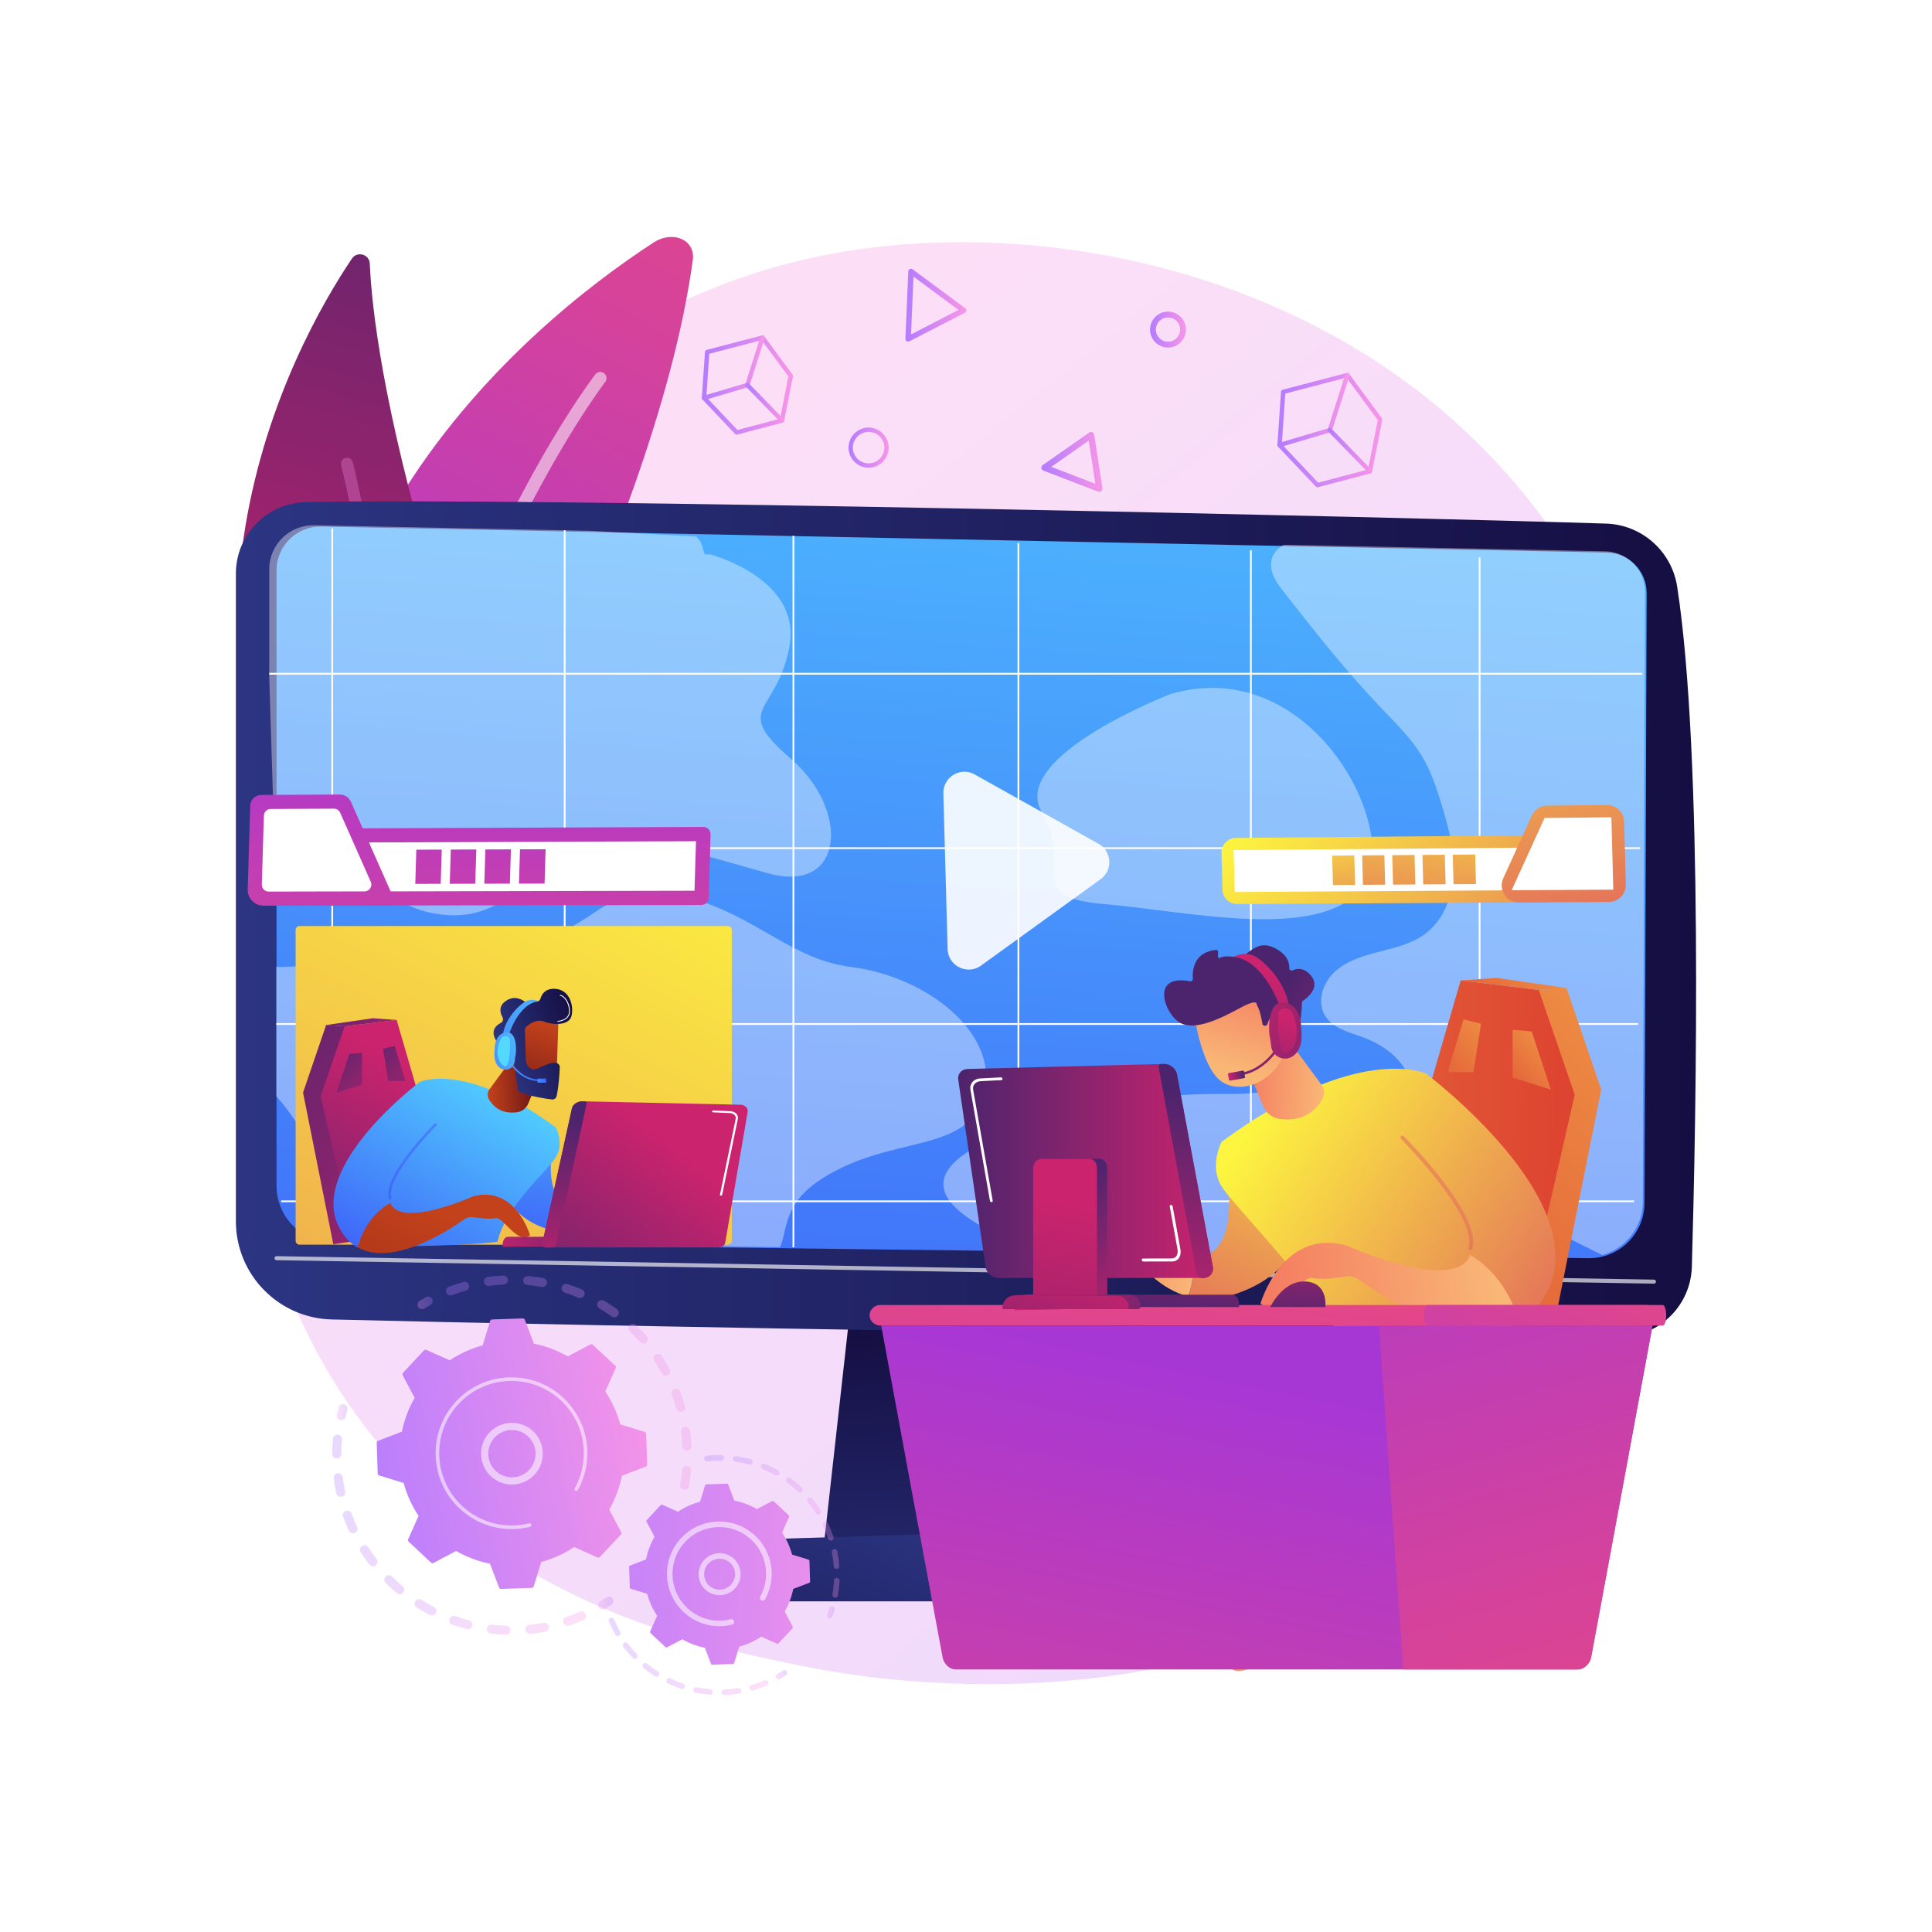 <?xml version="1.0" encoding="utf-8"?>
<!-- Generator: Adobe Illustrator 27.5.0, SVG Export Plug-In . SVG Version: 6.00 Build 0)  -->
<svg version="1.1" xmlns="http://www.w3.org/2000/svg" xmlns:xlink="http://www.w3.org/1999/xlink" x="0px" y="0px"
	 viewBox="0 0 3710 3710" style="enable-background:new 0 0 3710 3710;" xml:space="preserve">
<g id="Background">
	<g>
		<g>
			<rect style="fill:#FFFFFF;" width="3710" height="3710"/>
		</g>
	</g>
</g>
<g id="Illustration">
	<g>
		<linearGradient id="SVGID_1_" gradientUnits="userSpaceOnUse" x1="3597.973" y1="4060.344" x2="1124.43" y2="988.358">
			<stop  offset="0" style="stop-color:#B37CFF"/>
			<stop  offset="1" style="stop-color:#F895E7"/>
		</linearGradient>
		<path style="opacity:0.3;fill:url(#SVGID_1_);" d="M2923.63,2844.602c-57.153,59.582-111.231,98.005-153.957,128.362
			c-502.233,356.842-1096.508,252.825-1222.809,227.422c-186.506-37.511-547.018-110.018-807.661-413.54
			c-394.332-459.202-332.929-1182.662-27.058-1660.229c55.948-87.355,351.485-572.195,952.161-649.949
			c363.523-47.055,787.273,47.85,1094.142,302.436C3402.593,1313.506,3356.737,2393.09,2923.63,2844.602z"/>
		<g>
			<g>
				
					<linearGradient id="SVGID_00000047044283387672693350000013830478197726271131_" gradientUnits="userSpaceOnUse" x1="2890.826" y1="2033.286" x2="3758.838" y2="315.599" gradientTransform="matrix(-0.57 -0.822 -0.822 0.57 3942.582 2902.629)">
					<stop  offset="0" style="stop-color:#A737D5"/>
					<stop  offset="1" style="stop-color:#EF497A"/>
				</linearGradient>
				<path style="fill:url(#SVGID_00000047044283387672693350000013830478197726271131_);" d="M706.388,1992.752
					c113.202-190.358,549.545-951.437,624.007-1493.325c5.317-38.694-37.908-58.036-75.544-33.578
					C1016.984,620.43,375.59,1131.1,665.136,1995.946C670.525,2012.046,696.109,2010.038,706.388,1992.752z"/>
				<path style="opacity:0.53;fill:#FFFFFF;" d="M679.001,1980.543c1.81,2.134,4.375,3.646,7.36,4.096
					c6.55,0.979,12.655-3.534,13.632-10.081c118.646-792.213,458.748-1236.589,462.171-1240.987
					c4.064-5.226,3.093-12.74-2.093-16.825c-5.224-4.066-12.753-3.133-16.826,2.093c-0.867,1.112-87.954,113.84-188.425,323.6
					c-92.572,193.274-216.038,511.257-278.537,928.569C675.75,1974.566,676.841,1977.997,679.001,1980.543z"/>
			</g>
			<g>
				
					<linearGradient id="SVGID_00000032617879076690385970000011301722423846016905_" gradientUnits="userSpaceOnUse" x1="3203.008" y1="2537.606" x2="4370.066" y2="1385.133" gradientTransform="matrix(-0.485 -0.875 -0.875 0.485 4325.6 3234.343)">
					<stop  offset="0" style="stop-color:#CB236D"/>
					<stop  offset="1" style="stop-color:#4C246D"/>
				</linearGradient>
				<path style="fill:url(#SVGID_00000032617879076690385970000011301722423846016905_);" d="M666.763,1881.4
					c11.629,17.785,37.643,17.914,49.677,0.4c66.401-96.638,229.435-386.844,115.109-775.135
					c-96.543-327.894-117.733-514.866-121.471-600.411c-0.791-18.09-24.214-24.655-34.322-9.632
					C564.248,662.37,245.362,1236.938,666.763,1881.4z"/>
				
					<linearGradient id="SVGID_00000111192100093701592540000016890685227445239438_" gradientUnits="userSpaceOnUse" x1="2609.613" y1="1546.668" x2="3382.73" y2="1546.668" gradientTransform="matrix(-0.665 -0.747 -0.747 0.665 3830.107 2586.805)">
					<stop  offset="0" style="stop-color:#B37CFF"/>
					<stop  offset="1" style="stop-color:#F895E7"/>
				</linearGradient>
				<path style="opacity:0.3;fill:url(#SVGID_00000111192100093701592540000016890685227445239438_);" d="M688.168,1873.736
					c1.725,2.504,4.428,4.326,7.665,4.856c6.301,1.026,12.244-3.254,13.271-9.555c0.835-5.135,82.252-518.63-31.55-981.247
					c-1.513-6.215-7.794-9.988-13.991-8.464c-6.198,1.521-9.991,7.789-8.463,13.986c112.686,458.089,32.007,966.922,31.178,972.008
					C685.778,1868.386,686.536,1871.368,688.168,1873.736z"/>
			</g>
		</g>
		<g>
			<g>
				<g>
					
						<linearGradient id="SVGID_00000168804986060283807620000008774103845367746726_" gradientUnits="userSpaceOnUse" x1="1936.926" y1="3235.69" x2="1901.499" y2="2534.228">
						<stop  offset="0" style="stop-color:#2B3582"/>
						<stop  offset="1" style="stop-color:#150E42"/>
					</linearGradient>
					<polygon style="fill:url(#SVGID_00000168804986060283807620000008774103845367746726_);" points="1640.868,2439.345 
						1582.027,2967.063 2264.691,2967.063 2175.773,2439.345 					"/>
					
						<linearGradient id="SVGID_00000010302064553035097940000017338367493985092491_" gradientUnits="userSpaceOnUse" x1="452.975" y1="1765.582" x2="3257.025" y2="1765.582">
						<stop  offset="0" style="stop-color:#2B3582"/>
						<stop  offset="1" style="stop-color:#150E42"/>
					</linearGradient>
					<path style="fill:url(#SVGID_00000010302064553035097940000017338367493985092491_);" d="M452.975,1101.447v1243.67
						c0,102.309,81.527,185.972,183.801,188.61c454.249,11.713,2042.993,40.115,2475.408,33.741
						c74.321-1.095,134.527-60.57,136.672-134.868c8.338-288.922,21.88-983.681-28.234-1306.231
						c-10.554-67.926-67.889-118.719-136.594-120.916c-380.604-12.176-2064.776-50.837-2496.989-41.131
						C512.497,965.996,452.975,1026.886,452.975,1101.447z"/>
					
						<linearGradient id="SVGID_00000150060240999362292420000015350687858194541733_" gradientUnits="userSpaceOnUse" x1="1968.077" y1="32.111" x2="1694.032" y2="3736.804">
						<stop  offset="0" style="stop-color:#53D8FF"/>
						<stop  offset="1" style="stop-color:#3840F7"/>
					</linearGradient>
					<path style="fill:url(#SVGID_00000150060240999362292420000015350687858194541733_);" d="M531.012,1095.392v1181.573
						c0,59.733,47.949,108.406,107.676,109.299l2411.287,29.791c59.214,0.885,107.753-46.755,107.973-105.976l4.034-1171.016
						c0.158-42.344-33.577-77.039-75.909-78.07l-2468.711-49.874C570.016,1009.966,531.012,1048.033,531.012,1095.392z"/>
					<path style="opacity:0.65;fill:#FFFFFF;" d="M3176.104,2465.012c-0.023,0-0.044,0-0.068,0l-2645.089-45.067
						c-2.139-0.039-3.846-1.803-3.809-3.942c0.035-2.139,1.78-3.826,3.94-3.811l2645.088,45.067c2.14,0.039,3.846,1.803,3.809,3.942
						C3179.941,2463.317,3178.212,2465.012,3176.104,2465.012z"/>
					
						<linearGradient id="SVGID_00000085248791702646269830000006869683501679967887_" gradientUnits="userSpaceOnUse" x1="1939.131" y1="2971.001" x2="1613.199" y2="3686.635">
						<stop  offset="0" style="stop-color:#2B3582"/>
						<stop  offset="1" style="stop-color:#150E42"/>
					</linearGradient>
					<path style="fill:url(#SVGID_00000085248791702646269830000006869683501679967887_);" d="M2411.736,3075.033h-999.125
						c-27.143,0-47.527-19.323-42.278-40.079l12.821-50.703c3.855-15.248,20.63-26.443,40.554-27.064l963.192-30.056
						c20.816-0.649,39.247,10.4,43.782,26.247l23.112,80.758C2459.799,3055.117,2439.318,3075.033,2411.736,3075.033z"/>
				</g>
			</g>
			<g>
				<defs>
					<path id="SVGID_00000096050117344509642720000015961211721253774751_" d="M517.051,1092.979V2274.82
						c0,59.747,48.146,108.43,108.117,109.323l2421.152,29.798c59.457,0.885,108.193-46.766,108.415-106l4.05-1171.281
						c0.159-42.354-33.714-77.057-76.22-78.087l-2478.811-49.885C556.214,1007.534,517.051,1045.609,517.051,1092.979z"/>
				</defs>
				<clipPath id="SVGID_00000053524975112399926610000002018882617745710229_">
					<use xlink:href="#SVGID_00000096050117344509642720000015961211721253774751_"  style="overflow:visible;"/>
				</clipPath>
				<g style="clip-path:url(#SVGID_00000053524975112399926610000002018882617745710229_);">
					<path style="opacity:0.39;fill:#FFFFFF;" d="M1474.981,1677.001c-146.52-40.569-316.609-99.258-398.664-36.173
						c-82.055,63.084-129.019,135.16-246.252,112.646c-117.233-22.516-116.706-130.767-211.073-90.198
						c-48.019,20.691-75.634,4.193-91.201-16.972l-14.435-462.708c5.804-105.816-49.322-197.48,233.598-185.175l589.861,31.849
						c12.841,13.116,9.938,15.065,16.534,34.283h10.29c0,0,175.894,45.638,152.413,176.338
						c-23.482,130.766-112.925,116.565,2.11,215.689C1633.286,1555.77,1621.589,1717.57,1474.981,1677.001z"/>
					<path style="opacity:0.39;fill:#FFFFFF;" d="M1889.954,2100.473c-29.286,117.242-175.894,76.674-310.717,162.275
						c-134.91,85.667,0,175.797-211.073,175.797s-380.547-16.702-422.146,63.151c-41.687,79.854-357.68-18.052-316.609-130.766
						c25.593-70.388-35.114-193.551-98.875-266.169v-248.634c8.355,2.841,42.941-2.653,51.912,0.931
						c0,0,129.018,58.622,287.322,18.053c129.018-33.065,199.815-75.661,284.948-131.307
						c44.414-29.075,105.712-37.798,160.591-22.787c140.452,38.406,201.927,121.165,320.215,136.042
						C1778.525,1875.113,1919.24,1983.296,1889.954,2100.473z"/>
					<path style="opacity:0.39;fill:#FFFFFF;" d="M2248.177,1332.623c0,0-309.914,119.134-247.931,226.353
						c61.983,107.22-39.188,163.539,119.868,177.076c159.055,13.537,412.152,72.596,494.796-30.399
						C2697.553,1602.658,2521.935,1253.202,2248.177,1332.623z"/>
					<path style="opacity:0.39;fill:#FFFFFF;" d="M2678.463,2424.085c0.009,0.202,0.017,0.404,0.025,0.605
						c1.06,26.708-33.236,46.053-66.234,37.667c-151.292-38.452-194.556,63.526-394.281,70.398
						c-222.769,7.668-152.413-84.573-316.609-169.088c-164.109-84.572-87.947-153.752,105.536-215.264
						c137.813-43.757,281.518-48.6,352.842-47.734c29.726,0.345,59.805-2.249,88.299-7.61c0.901-0.168,1.799-0.334,2.696-0.499
						c109.341-19.999,214.957,42.482,218.772,128.841L2678.463,2424.085z"/>
					<path style="opacity:0.39;fill:#FFFFFF;" d="M2539.528,1939.426c1.31,4.14,3.151,8.141,5.572,11.927
						c15.02,23.489,45.353,30.824,71.712,40.357c44.67,16.154,88.838,50.329,92.385,97.323c1.513,20.043-4.638,39.96-4.303,60.057
						c1.14,68.43,71.744,112.179,133.51,142.788c79.374,39.335,158.748,78.67,238.122,118.006
						c51.889,25.715,105.68,49.841,109.092-20.04c1.759-36.027,1.099-72.343,1.646-108.409
						c1.279-84.246,2.559-168.492,3.838-252.738c4.427-291.495,8.854-582.991,13.281-874.486
						c-2.54-85.446-78.127-116.155-123.947-114.342c-77.205-2.053-154.411-4.106-231.616-6.158
						c-64.612-1.718-439.365-54.646-406.022,64.658c4.129,14.773,13.839,27.291,23.334,39.393
						c59.244,75.515,118.607,151.168,184.993,220.603c28.447,29.754,58.463,58.727,79.591,93.965
						c17.923,29.894,28.847,63.327,38.807,96.67c12.592,42.155,23.977,85.533,21.852,129.447
						c-2.125,43.914-19.667,89.047-55.294,115.242c-25.427,18.695-57.243,26.115-87.894,33.977
						c-30.65,7.861-62.327,17.27-85.441,38.712C2542.932,1884.753,2531.669,1914.587,2539.528,1939.426z"/>
				</g>
				<g style="clip-path:url(#SVGID_00000053524975112399926610000002018882617745710229_);">
					<defs>
						<path id="SVGID_00000171713222814973207670000006347634832634380437_" d="M3137.162,2343.646
							c0.879,23.599,3.97,150.199-2.627,171.43c-23.833,77.014-84.19,42.847-166.597,44.741H702.387
							c-146.405,17.751-164.211-46.061-157.968-160.059l-13.771-279.475l-0.114-264.155l-4.98-194.971l-14.488-467.886
							c5.804-105.816,70.17-186.073,172.187-182.827l669.258,13.061l1584.716,50.237c98.765,3.11,206.892,7.42,216.778,170.781
							l-8.256,710.778L3137.162,2343.646z"/>
					</defs>
					<clipPath id="SVGID_00000038381043854254481010000011681776162876114064_">
						<use xlink:href="#SVGID_00000171713222814973207670000006347634832634380437_"  style="overflow:visible;"/>
					</clipPath>
					<g style="clip-path:url(#SVGID_00000038381043854254481010000011681776162876114064_);">
						<g>
							<rect x="636.291" y="1004.155" style="fill:#FFFFFF;" width="3.383" height="1584.086"/>
							<rect x="1082.659" y="1004.155" style="fill:#FFFFFF;" width="3.383" height="1584.086"/>
							<rect x="1521.884" y="1004.155" style="fill:#FFFFFF;" width="3.383" height="1584.086"/>
							<rect x="1953.968" y="1004.155" style="fill:#FFFFFF;" width="3.383" height="1584.086"/>
							<rect x="2400.336" y="1004.155" style="fill:#FFFFFF;" width="3.383" height="1584.086"/>
							<rect x="2839.561" y="1004.155" style="fill:#FFFFFF;" width="3.383" height="1584.086"/>
						</g>
						<g>
							<rect x="-138.697" y="951.673" style="fill:#FFFFFF;" width="3438.817" height="3.383"/>
							<rect x="-138.697" y="1292.099" style="fill:#FFFFFF;" width="3438.817" height="3.383"/>
							<rect x="-138.697" y="1627.038" style="fill:#FFFFFF;" width="3438.817" height="3.383"/>
							<rect x="-117.273" y="1964.718" style="fill:#FFFFFF;" width="3435.247" height="3.383"/>
							<rect x="-117.273" y="2305.147" style="fill:#FFFFFF;" width="3435.247" height="3.383"/>
							<rect x="-117.273" y="2640.083" style="fill:#FFFFFF;" width="3435.247" height="3.383"/>
						</g>
					</g>
				</g>
			</g>
		</g>
		<g>
			<g>
				<g style="opacity:0.3;">
					
						<linearGradient id="SVGID_00000022530831477473113450000001926741369020653710_" gradientUnits="userSpaceOnUse" x1="-128.973" y1="902.453" x2="383.137" y2="902.453" gradientTransform="matrix(0.991 0.131 -0.131 0.991 1084.394 1734.72)">
						<stop  offset="0" style="stop-color:#B37CFF"/>
						<stop  offset="1" style="stop-color:#F895E7"/>
					</linearGradient>
					<path style="fill:url(#SVGID_00000022530831477473113450000001926741369020653710_);" d="M1313.151,2860.652
						c-4.703-0.816-7.853-5.292-7.035-9.993c1.586-9.135,2.8-18.475,3.606-27.761c0.408-4.698,4.504-8.19,9.189-7.873
						c0.056,0.004,0.111,0.008,0.168,0.011c4.754,0.413,8.273,4.603,7.86,9.358c-0.849,9.774-2.126,19.606-3.797,29.223
						c-0.763,4.397-4.729,7.437-9.086,7.142C1313.755,2860.74,1313.453,2860.706,1313.151,2860.652z M1310.546,2777.432
						c-0.466-9.304-1.336-18.677-2.584-27.865c-0.643-4.725,2.668-9.082,7.397-9.726c4.749-0.629,9.084,2.671,9.726,7.401
						c1.315,9.666,2.23,19.532,2.723,29.322c0.239,4.766-3.432,8.824-8.198,9.063c-0.346,0.017-0.689,0.014-1.026-0.009
						C1314.274,2785.326,1310.768,2781.852,1310.546,2777.432z M1298.72,2705.067c-2.519-8.943-5.458-17.884-8.737-26.58
						c-1.683-4.464,0.572-9.451,5.036-11.135c4.463-1.677,9.447,0.572,11.134,5.037c3.453,9.158,6.549,18.576,9.2,27.992
						c1.294,4.594-1.382,9.365-5.974,10.661c-0.979,0.275-1.967,0.371-2.927,0.306
						C1302.911,2711.108,1299.738,2708.681,1298.72,2705.067z M1271.006,2637.164c-4.459-8.164-9.326-16.227-14.462-23.97
						c-2.637-3.978-1.552-9.341,2.424-11.978c3.979-2.633,9.339-1.547,11.978,2.424c5.407,8.154,10.53,16.644,15.226,25.233
						c2.287,4.187,0.748,9.438-3.439,11.726c-1.498,0.819-3.132,1.148-4.719,1.041
						C1275.167,2641.448,1272.477,2639.851,1271.006,2637.164z M1228.856,2577.127c-6.146-6.952-12.678-13.741-19.415-20.171
						c-3.451-3.298-3.576-8.767-0.281-12.218c3.297-3.454,8.768-3.578,12.216-0.279c7.087,6.766,13.959,13.909,20.427,21.224
						c3.161,3.573,2.826,9.035-0.751,12.196c-1.801,1.593-4.082,2.298-6.306,2.148
						C1232.557,2579.878,1230.424,2578.901,1228.856,2577.127z M1174.473,2527.914c-7.542-5.429-15.411-10.6-23.39-15.372
						c-4.095-2.449-5.431-7.756-2.982-11.85c2.449-4.097,7.753-5.433,11.852-2.984c8.397,5.021,16.68,10.466,24.618,16.179
						c3.872,2.789,4.752,8.187,1.964,12.062c-1.811,2.516-4.724,3.767-7.605,3.572
						C1177.375,2529.416,1175.831,2528.892,1174.473,2527.914z M856.895,2482.022c-1.677-4.468,0.586-9.45,5.055-11.126
						c9.154-3.433,18.582-6.513,28.021-9.152c4.597-1.286,9.365,1.398,10.648,5.995c1.286,4.593-1.398,9.361-5.993,10.646
						c-8.962,2.506-17.914,5.432-26.606,8.693c-1.192,0.447-2.42,0.614-3.614,0.533
						C861.129,2487.39,858.123,2485.299,856.895,2482.022z M1110.572,2492.001c-8.556-3.614-17.373-6.9-26.209-9.765
						c-4.54-1.474-7.026-6.349-5.554-10.887c1.473-4.542,6.342-7.003,10.887-5.552c9.304,3.018,18.589,6.479,27.6,10.285
						c4.396,1.857,6.454,6.926,4.597,11.323c-1.472,3.487-4.967,5.503-8.543,5.261
						C1112.419,2492.603,1111.481,2492.384,1110.572,2492.001z M929.442,2461.811c-0.634-4.729,2.688-9.078,7.419-9.711
						c9.689-1.296,19.562-2.191,29.344-2.665c4.77-0.252,8.816,3.448,9.049,8.214c0.23,4.765-3.447,8.816-8.214,9.049
						c-9.297,0.45-18.68,1.3-27.887,2.534c-0.587,0.079-1.169,0.093-1.738,0.055C933.4,2469.014,929.996,2465.952,929.442,2461.811z
						 M1040.261,2471.274c-9.144-1.607-18.477-2.841-27.743-3.664c-4.755-0.42-8.265-4.616-7.843-9.371
						c0.417-4.691,4.51-8.173,9.187-7.856c0.061,0.004,0.123,0.009,0.183,0.016c9.756,0.863,19.582,2.161,29.206,3.851
						c4.7,0.829,7.841,5.308,7.016,10.009c-0.771,4.39-4.733,7.42-9.084,7.125
						C1040.878,2471.363,1040.569,2471.325,1040.261,2471.274z"/>
					
						<linearGradient id="SVGID_00000062185594370210144080000000465975766781110660_" gradientUnits="userSpaceOnUse" x1="1487.284" y1="742.976" x2="1516.07" y2="742.976" gradientTransform="matrix(-0.998 -0.068 -0.068 0.998 2364.703 1862.02)">
						<stop  offset="0" style="stop-color:#B37CFF"/>
						<stop  offset="1" style="stop-color:#F895E7"/>
					</linearGradient>
					<path style="fill:url(#SVGID_00000062185594370210144080000000465975766781110660_);" d="M809.758,2513.978
						c1.697,0.115,3.447-0.267,5.018-1.209c3.821-2.292,7.753-4.54,11.688-6.689c4.189-2.284,5.733-7.535,3.447-11.722
						c-2.284-4.19-7.536-5.74-11.724-3.446c-4.14,2.257-8.275,4.623-12.296,7.033c-4.092,2.453-5.422,7.762-2.969,11.853
						C804.433,2512.322,807.03,2513.794,809.758,2513.978z"/>
				</g>
				<g style="opacity:0.3;">
					
						<linearGradient id="SVGID_00000147902450287745341970000005909433362555404932_" gradientUnits="userSpaceOnUse" x1="1636.705" y1="962.932" x2="1656.459" y2="962.932" gradientTransform="matrix(-0.998 -0.068 -0.068 0.998 2364.703 1862.02)">
						<stop  offset="0" style="stop-color:#B37CFF"/>
						<stop  offset="1" style="stop-color:#F895E7"/>
					</linearGradient>
					<path style="fill:url(#SVGID_00000147902450287745341970000005909433362555404932_);" d="M654.647,2726.916
						c4.161,0.282,8.027-2.488,8.995-6.682c0.999-4.341,2.107-8.734,3.292-13.056c1.262-4.603-1.445-9.357-6.047-10.619
						c-4.622-1.267-9.358,1.447-10.62,6.048c-1.247,4.55-2.414,9.177-3.468,13.747c-1.071,4.65,1.831,9.288,6.481,10.361
						C653.737,2726.821,654.194,2726.885,654.647,2726.916z"/>
					
						<linearGradient id="SVGID_00000034811202866897090210000014381510273748549768_" gradientUnits="userSpaceOnUse" x1="-306.927" y1="1238.631" x2="219.15" y2="1238.631" gradientTransform="matrix(0.991 0.131 -0.131 0.991 1084.394 1734.72)">
						<stop  offset="0" style="stop-color:#B37CFF"/>
						<stop  offset="1" style="stop-color:#F895E7"/>
					</linearGradient>
					<path style="fill:url(#SVGID_00000034811202866897090210000014381510273748549768_);" d="M942.53,3136.914
						c-4.74-0.554-8.133-4.847-7.577-9.59c0.556-4.739,4.843-8.123,9.588-7.575c9.024,1.057,18.233,1.745,27.476,2.059
						c4.747,0.145,8.504,4.162,8.342,8.931s-4.16,8.504-8.93,8.344c-4.005-0.136-7.992-0.338-11.958-0.606
						C953.812,3138.094,948.112,3137.569,942.53,3136.914z M1009.021,3129.766c-0.484-4.745,2.971-8.987,7.718-9.471
						c9.115-0.933,18.288-2.257,27.265-3.943c4.682-0.894,9.207,2.206,10.089,6.897c0.88,4.688-2.208,9.205-6.898,10.085
						c-9.452,1.776-19.109,3.172-28.7,4.15c-0.497,0.051-0.99,0.058-1.472,0.026
						C1012.9,3137.232,1009.455,3134.018,1009.021,3129.766z M896.248,3128.247c-9.306-2.413-18.637-5.257-27.732-8.457
						c-4.502-1.583-6.868-6.517-5.284-11.021c1.584-4.5,6.515-6.86,11.02-5.283c8.637,3.041,17.496,5.741,26.333,8.031
						c4.62,1.199,7.394,5.913,6.197,10.535c-1.06,4.086-4.874,6.727-8.938,6.452C897.314,3128.468,896.78,3128.384,896.248,3128.247
						z M1081.847,3116.035c-1.516-4.524,0.924-9.424,5.449-10.937c8.675-2.904,17.328-6.216,25.719-9.839
						c4.384-1.896,9.466,0.123,11.358,4.507c1.892,4.38-0.125,9.464-4.505,11.356c-8.838,3.817-17.951,7.303-27.084,10.363
						c-1.104,0.368-2.229,0.505-3.324,0.431C1086.07,3121.687,1082.992,3119.455,1081.847,3116.035z M825.309,3101.161
						c-8.542-4.398-17.015-9.224-25.185-14.344c-4.044-2.533-5.268-7.863-2.736-11.907c2.534-4.047,7.867-5.27,11.911-2.736
						c7.762,4.862,15.809,9.447,23.921,13.622c4.243,2.185,5.912,7.396,3.727,11.64c-1.628,3.161-4.935,4.893-8.27,4.667
						C827.536,3102.025,826.389,3101.718,825.309,3101.161z M762.029,3059.173c-7.392-6.174-14.609-12.731-21.452-19.49
						c-3.394-3.356-3.428-8.825-0.075-12.221c3.359-3.399,8.829-3.432,12.22-0.073c6.502,6.421,13.361,12.654,20.384,18.522
						c3.663,3.059,4.152,8.509,1.092,12.172c-1.844,2.206-4.556,3.26-7.221,3.08
						C765.219,3061.043,763.483,3060.388,762.029,3059.173z M709.401,3004.392c-5.875-7.641-11.493-15.616-16.696-23.698
						c-2.584-4.015-1.424-9.359,2.588-11.943c4.018-2.587,9.361-1.423,11.943,2.588c4.944,7.683,10.282,15.256,15.866,22.519
						c2.909,3.783,2.2,9.209-1.583,12.116c-1.738,1.337-3.82,1.91-5.847,1.772C713.283,3007.584,710.974,3006.437,709.401,3004.392z
						 M669.977,2939.435c-4.062-8.74-7.797-17.754-11.101-26.794c-1.639-4.482,0.666-9.445,5.15-11.083
						c4.475-1.636,9.442,0.67,11.081,5.151c3.137,8.582,6.683,17.141,10.543,25.444c2.011,4.327,0.134,9.465-4.194,11.475
						c-1.367,0.635-2.813,0.882-4.218,0.787C674.196,2944.21,671.355,2942.397,669.977,2939.435z M645.778,2867.365
						c-2.031-9.397-3.687-19.005-4.921-28.561c-0.611-4.734,2.73-9.068,7.463-9.678c4.718-0.608,9.065,2.728,9.676,7.462
						c1.172,9.078,2.745,18.204,4.673,27.13c1.009,4.663-1.956,9.262-6.62,10.269c-0.812,0.175-1.623,0.232-2.412,0.178
						C649.892,2873.912,646.61,2871.217,645.778,2867.365z M638.002,2791.82c0.047-7.084,0.312-14.255,0.79-21.311
						c0.173-2.556,0.374-5.1,0.602-7.639c0.426-4.751,4.573-8.357,9.377-7.833c4.753,0.423,8.261,4.622,7.836,9.377
						c-0.216,2.411-0.408,4.834-0.573,7.262c-0.454,6.709-0.707,13.521-0.752,20.258c-0.031,4.771-3.926,8.615-8.697,8.583
						c-0.179-0.002-0.358-0.007-0.535-0.019C641.529,2800.191,637.97,2796.412,638.002,2791.82z"/>
					
						<linearGradient id="SVGID_00000122712009299485109540000016135372650413401497_" gradientUnits="userSpaceOnUse" x1="1102.408" y1="1294.647" x2="1130.827" y2="1294.647" gradientTransform="matrix(-0.998 -0.068 -0.068 0.998 2364.703 1862.02)">
						<stop  offset="0" style="stop-color:#B37CFF"/>
						<stop  offset="1" style="stop-color:#F895E7"/>
					</linearGradient>
					<path style="fill:url(#SVGID_00000122712009299485109540000016135372650413401497_);" d="M1156.857,3090.641
						c1.714,0.116,3.478-0.275,5.057-1.231c4-2.426,8.025-4.981,11.962-7.597c3.976-2.64,5.058-8.003,2.418-11.978
						c-2.642-3.975-8-5.061-11.978-2.418c-3.74,2.484-7.564,4.911-11.361,7.215c-4.08,2.471-5.383,7.785-2.909,11.867
						C1151.562,3089,1154.146,3090.458,1156.857,3090.641z"/>
				</g>
				<g>
					
						<linearGradient id="SVGID_00000049904285886679780880000015108568748398160805_" gradientUnits="userSpaceOnUse" x1="-950.251" y1="3087.226" x2="-616.733" y2="2543.065" gradientTransform="matrix(0.669 0.743 -0.743 0.669 3584.21 1491.814)">
						<stop  offset="0" style="stop-color:#B37CFF"/>
						<stop  offset="1" style="stop-color:#F895E7"/>
					</linearGradient>
					<path style="fill:url(#SVGID_00000049904285886679780880000015108568748398160805_);" d="M1192.269,2946.799
						c1.177-1.259,1.426-3.125,0.62-4.648l-22.99-43.446c11.445-19.898,19.799-41.765,24.416-64.932l45.879-17.553
						c1.609-0.616,2.65-2.185,2.593-3.907l-1.967-58.926c-0.057-1.722-1.201-3.219-2.847-3.725l-46.948-14.455
						c-6.152-22.808-15.945-44.069-28.692-63.16l20.042-44.882c0.702-1.573,0.329-3.419-0.929-4.596l-43.058-40.277
						c-1.258-1.177-3.125-1.427-4.648-0.62l-43.445,22.99c-19.898-11.445-41.765-19.8-64.932-24.417l-17.554-45.879
						c-0.616-1.61-2.184-2.651-3.906-2.593l-58.927,1.966c-1.722,0.058-3.217,1.202-3.725,2.848l-14.455,46.948
						c-22.808,6.152-44.069,15.945-63.159,28.692l-44.882-20.042c-1.573-0.702-3.419-0.33-4.596,0.929l-40.277,43.058
						c-1.177,1.258-1.425,3.125-0.62,4.647l22.991,43.447c-11.446,19.898-19.799,41.764-24.416,64.932l-45.879,17.554
						c-1.61,0.615-2.651,2.184-2.593,3.906l1.967,58.927c0.058,1.722,1.201,3.218,2.848,3.725l46.948,14.456
						c6.152,22.808,15.946,44.069,28.692,63.16l-20.041,44.882c-0.703,1.573-0.33,3.418,0.929,4.596l43.058,40.276
						c1.258,1.177,3.125,1.426,4.647,0.62l43.446-22.99c19.898,11.446,41.764,19.799,64.932,24.417l17.554,45.879
						c0.616,1.608,2.184,2.65,3.907,2.593l58.927-1.968c1.722-0.058,3.218-1.201,3.725-2.848l14.455-46.946
						c22.808-6.152,44.068-15.947,63.159-28.693l44.882,20.042c1.573,0.703,3.419,0.329,4.596-0.929L1192.269,2946.799z"/>
					<path style="opacity:0.56;fill:#FFFFFF;" d="M970.494,2849.4c-31.933-6.938-52.27-38.559-45.333-70.496
						c3.359-15.47,12.544-28.706,25.859-37.266c13.312-8.562,29.164-11.43,44.635-8.065c31.933,6.938,52.27,38.559,45.333,70.496
						c-6.312,29.053-33.054,48.505-61.877,46.554C976.254,2850.43,973.373,2850.025,970.494,2849.4z M958.498,2753.268
						c-10.209,6.565-17.25,16.712-19.827,28.574c-5.317,24.482,10.274,48.731,34.758,54.049
						c24.489,5.328,48.731-10.274,54.051-34.759c5.318-24.482-10.274-48.731-34.758-54.049c-2.22-0.482-4.447-0.795-6.673-0.946
						C976.381,2745.483,966.795,2747.933,958.498,2753.268z"/>
					<path style="opacity:0.56;fill:#FFFFFF;" d="M972.122,2935.944c4.95,0.335,9.946,0.423,14.973,0.256l0,0
						c1.582-0.052,3.164-0.131,4.744-0.234c7.79-0.511,15.528-1.642,23.093-3.373c0.103-0.023,0.206-0.047,0.309-0.07
						c0.292-0.068,0.584-0.136,0.877-0.208c0.569-0.134,1.136-0.275,1.703-0.416c1.49-0.373,2.509-1.66,2.609-3.115
						c0.024-0.354-0.007-0.718-0.098-1.079c-0.464-1.851-2.343-2.97-4.193-2.51c-9.528,2.39-19.376,3.767-29.273,4.094
						c-49.161,1.649-93.283-22.61-119.222-60.456c-14.43-21.049-23.232-46.303-24.143-73.646c-0.161-4.794-0.078-9.562,0.243-14.284
						c2.154-31.776,15.064-61.597,37.115-85.169c25.328-27.079,59.686-42.673,96.742-43.91
						c76.531-2.547,140.812,57.607,143.365,134.102c0.158,4.716,0.076,9.424-0.242,14.101c-1.375,20.27-7.171,40.013-17.04,57.793
						c-0.255,0.46-0.394,0.951-0.426,1.443c-0.088,1.293,0.561,2.585,1.771,3.256c1.673,0.922,3.773,0.33,4.7-1.346
						c10.36-18.667,16.447-39.395,17.891-60.675c0.334-4.91,0.42-9.85,0.256-14.8c-2.68-80.313-70.221-143.462-150.504-140.783
						c-38.903,1.298-74.97,17.67-101.56,46.097c-23.151,24.746-36.703,56.052-38.966,89.412c-0.336,4.957-0.422,9.961-0.256,14.993
						c1.299,38.905,17.67,74.974,46.096,101.563C907.439,2920.135,938.755,2933.686,972.122,2935.944z"/>
				</g>
			</g>
			<g>
				<g style="opacity:0.3;">
					
						<linearGradient id="SVGID_00000134944396831861042920000017232084703239056813_" gradientUnits="userSpaceOnUse" x1="677.274" y1="1283.339" x2="691.323" y2="1283.339" gradientTransform="matrix(-0.998 -0.068 -0.068 0.998 2364.703 1862.02)">
						<stop  offset="0" style="stop-color:#B37CFF"/>
						<stop  offset="1" style="stop-color:#F895E7"/>
					</linearGradient>
					<path style="fill:url(#SVGID_00000134944396831861042920000017232084703239056813_);" d="M1592.877,3107.867
						c2.304,0.156,4.527-1.203,5.365-3.481c1.567-4.251,3.027-8.608,4.337-12.949c0.851-2.821-0.744-5.796-3.567-6.651
						c-2.823-0.865-5.799,0.746-6.651,3.567c-1.249,4.137-2.64,8.289-4.135,12.346c-1.02,2.762,0.397,5.83,3.162,6.853
						C1591.881,3107.732,1592.381,3107.833,1592.877,3107.867z"/>
					
						<linearGradient id="SVGID_00000057856692855555196400000006198014081474157206_" gradientUnits="userSpaceOnUse" x1="404.651" y1="1131.94" x2="693.979" y2="1131.94" gradientTransform="matrix(0.991 0.131 -0.131 0.991 1084.394 1734.72)">
						<stop  offset="0" style="stop-color:#B37CFF"/>
						<stop  offset="1" style="stop-color:#F895E7"/>
					</linearGradient>
					<path style="fill:url(#SVGID_00000057856692855555196400000006198014081474157206_);" d="M1602.934,3068.142
						c-2.905-0.499-4.857-3.254-4.36-6.161c1.251-7.333,2.142-14.815,2.644-22.236c0.106-1.565,0.194-3.137,0.267-4.715
						c0.139-2.942,2.636-5.218,5.581-5.081c2.779,0.24,5.218,2.636,5.083,5.583c-0.078,1.651-0.171,3.295-0.281,4.933
						c-0.526,7.779-1.46,15.625-2.775,23.314c-0.464,2.721-2.916,4.608-5.615,4.426
						C1603.299,3068.193,1603.118,3068.17,1602.934,3068.142z M1601.097,3007.929c-0.679-8.994-1.919-18.026-3.692-26.844
						c-0.58-2.892,1.289-5.7,4.181-6.283c2.875-0.573,5.704,1.29,6.284,4.181c1.858,9.241,3.16,18.711,3.87,28.142
						c0.221,2.94-1.982,5.502-4.922,5.726c-0.257,0.019-0.516,0.017-0.768,0C1603.445,3012.674,1601.3,3010.607,1601.097,3007.929z
						 M1590.418,2954.895c-2.857-8.541-6.281-16.99-10.178-25.121c-1.272-2.656-0.151-5.845,2.506-7.118
						c2.667-1.276,5.846-0.158,7.12,2.504c4.088,8.525,7.677,17.392,10.676,26.345c0.934,2.795-0.572,5.823-3.367,6.757
						c-0.682,0.225-1.377,0.309-2.053,0.263C1593.028,2958.384,1591.126,2957.007,1590.418,2954.895z M1567.035,2906.105
						c-4.872-7.591-10.261-14.95-16.012-21.859c-1.886-2.269-1.578-5.634,0.689-7.517c2.261-1.879,5.628-1.578,7.515,0.686
						c6.034,7.251,11.681,14.963,16.792,22.925c1.593,2.48,0.87,5.784-1.61,7.377c-1.002,0.638-2.135,0.906-3.237,0.831
						C1569.541,2908.438,1567.984,2907.585,1567.035,2906.105z M1532.448,2864.503c-6.568-6.175-13.579-11.999-20.841-17.317
						c-2.377-1.738-2.892-5.08-1.151-7.459s5.081-2.9,7.459-1.151c7.61,5.572,14.959,11.679,21.845,18.147
						c2.146,2.021,2.252,5.397,0.234,7.543c-1.14,1.213-2.714,1.775-4.253,1.671
						C1534.553,2865.857,1533.384,2865.381,1532.448,2864.503z M1488.811,2832.557c-7.865-4.387-16.077-8.323-24.413-11.698
						c-2.73-1.104-4.05-4.218-2.943-6.948c1.107-2.73,4.208-4.046,6.951-2.946c8.74,3.538,17.357,7.668,25.607,12.27
						c2.572,1.438,3.496,4.687,2.061,7.259c-1.04,1.862-3.03,2.862-5.024,2.727
						C1490.287,2833.169,1489.524,2832.955,1488.811,2832.557z M1438.708,2812.261c-8.674-2.316-17.61-4.117-26.561-5.35
						c-2.919-0.406-4.959-3.099-4.555-6.018c0.401-2.919,3.085-4.916,6.018-4.561c9.383,1.299,18.752,3.187,27.849,5.615
						c2.848,0.762,4.541,3.687,3.781,6.535c-0.668,2.504-3.016,4.116-5.511,3.947
						C1439.39,2812.406,1439.049,2812.352,1438.708,2812.261z M1352.164,2801.409c-0.319-2.931,1.797-5.562,4.729-5.881
						c8.112-0.882,16.412-1.333,24.645-1.346c1.252-0.009,2.497,0.002,3.744,0.019c2.933-0.042,5.302,2.469,5.251,5.423
						c-0.046,2.948-2.471,5.296-5.42,5.254c-1.169-0.021-2.341-0.028-3.535-0.02c-7.881,0.01-15.798,0.44-23.533,1.28
						c-0.319,0.036-0.635,0.041-0.942,0.02C1354.567,2805.986,1352.446,2804.02,1352.164,2801.409z"/>
				</g>
				<g style="opacity:0.3;">
					
						<linearGradient id="SVGID_00000062154364428616130800000016096618211498886288_" gradientUnits="userSpaceOnUse" x1="263.615" y1="1409.479" x2="583.585" y2="1409.479" gradientTransform="matrix(0.991 0.131 -0.131 0.991 1084.394 1734.72)">
						<stop  offset="0" style="stop-color:#B37CFF"/>
						<stop  offset="1" style="stop-color:#F895E7"/>
					</linearGradient>
					<path style="fill:url(#SVGID_00000062154364428616130800000016096618211498886288_);" d="M1363.131,3254.426
						c-9.271-0.748-18.576-2.073-27.661-3.925c-2.885-0.592-4.75-3.409-4.16-6.299c0.59-2.891,3.425-4.72,6.299-4.16
						c8.661,1.771,17.537,3.031,26.383,3.745c2.938,0.235,5.127,2.812,4.889,5.748c-0.236,2.914-2.771,5.094-5.678,4.897
						C1363.18,3254.429,1363.154,3254.427,1363.131,3254.426z M1385.538,3249.872c-0.116-2.944,2.177-5.427,5.121-5.541
						c8.859-0.351,17.787-1.24,26.536-2.649c2.894-0.457,5.649,1.51,6.115,4.426c0.469,2.91-1.51,5.644-4.421,6.115
						c-9.168,1.474-18.524,2.408-27.808,2.772c-0.196,0.008-0.387,0.005-0.579-0.008
						C1387.819,3254.806,1385.647,3252.627,1385.538,3249.872z M1308.472,3243.235c-8.82-2.969-17.535-6.5-25.899-10.498
						c-2.659-1.272-3.785-4.461-2.514-7.118c1.269-2.662,4.445-3.779,7.115-2.517c7.979,3.816,16.29,7.184,24.704,10.02
						c2.794,0.941,4.295,3.968,3.356,6.757c-0.791,2.349-3.056,3.784-5.417,3.624
						C1309.37,3243.473,1308.919,3243.385,1308.472,3243.235z M1439.563,3242.455c-0.822-2.83,0.81-5.791,3.639-6.612
						c8.515-2.469,16.96-5.487,25.104-8.973c2.708-1.154,5.846,0.103,7.006,2.804c1.159,2.711-0.096,5.849-2.807,7.008
						c-8.54,3.658-17.401,6.825-26.331,9.413c-0.618,0.177-1.241,0.24-1.847,0.198
						C1442.155,3246.146,1440.205,3244.666,1439.563,3242.455z M1258.156,3219.175c-7.83-4.991-15.435-10.515-22.61-16.418
						c-2.276-1.873-2.602-5.238-0.729-7.514c1.873-2.276,5.236-2.608,7.514-0.729c6.84,5.635,14.095,10.9,21.564,15.658
						c2.484,1.584,3.217,4.883,1.63,7.371c-1.084,1.703-2.98,2.583-4.865,2.455
						C1259.799,3219.938,1258.937,3219.671,1258.156,3219.175z M1215.073,3183.74c-6.419-6.735-12.486-13.921-18.032-21.353
						c-1.762-2.361-1.278-5.702,1.085-7.465c2.358-1.763,5.705-1.28,7.47,1.085c5.29,7.086,11.079,13.94,17.205,20.367
						c2.034,2.133,1.952,5.512-0.182,7.546c-1.128,1.073-2.603,1.559-4.046,1.461
						C1217.29,3185.296,1216.031,3184.745,1215.073,3183.74z M1181.712,3139.008c-4.625-8.081-8.791-16.517-12.386-25.066
						c-1.142-2.72,0.135-5.847,2.852-6.989c2.715-1.144,5.844,0.139,6.987,2.849c3.426,8.156,7.4,16.198,11.813,23.899
						c1.464,2.559,0.577,5.822-1.982,7.283c-0.948,0.547-1.992,0.763-3.006,0.695
						C1184.269,3141.563,1182.635,3140.616,1181.712,3139.008z"/>
					
						<linearGradient id="SVGID_00000075848067031910980470000007380219115779363735_" gradientUnits="userSpaceOnUse" x1="759.927" y1="1409.123" x2="781.42" y2="1409.123" gradientTransform="matrix(-0.998 -0.068 -0.068 0.998 2364.703 1862.02)">
						<stop  offset="0" style="stop-color:#B37CFF"/>
						<stop  offset="1" style="stop-color:#F895E7"/>
					</linearGradient>
					<path style="fill:url(#SVGID_00000075848067031910980470000007380219115779363735_);" d="M1494.672,3224.726
						c1.027,0.07,2.084-0.157,3.042-0.714c3.948-2.298,7.844-4.724,11.586-7.208c2.453-1.631,3.124-4.944,1.494-7.4
						c-1.634-2.446-4.942-3.119-7.401-1.493c-3.566,2.371-7.285,4.684-11.052,6.879c-2.548,1.483-3.409,4.752-1.925,7.297
						C1491.343,3223.675,1492.964,3224.61,1494.672,3224.726z"/>
				</g>
				<g>
					
						<linearGradient id="SVGID_00000014603185071946323490000014850341886527090079_" gradientUnits="userSpaceOnUse" x1="-613.175" y1="2946.719" x2="-92.417" y2="2408.407" gradientTransform="matrix(0.669 0.743 -0.743 0.669 3584.21 1491.814)">
						<stop  offset="0" style="stop-color:#B37CFF"/>
						<stop  offset="1" style="stop-color:#F895E7"/>
					</linearGradient>
					<path style="fill:url(#SVGID_00000014603185071946323490000014850341886527090079_);" d="M1521.853,3126.826
						c0.787-0.843,0.954-2.091,0.415-3.11l-15.384-29.073c7.658-13.315,13.248-27.947,16.338-43.449l30.7-11.746
						c1.077-0.412,1.773-1.462,1.735-2.614l-1.317-39.43c-0.037-1.153-0.804-2.154-1.905-2.493l-31.416-9.673
						c-4.117-15.262-10.67-29.489-19.199-42.264l13.41-30.033c0.47-1.053,0.22-2.288-0.621-3.076l-28.812-26.951
						c-0.842-0.788-2.091-0.955-3.11-0.415l-29.071,15.384c-13.315-7.659-27.947-13.249-43.45-16.338l-11.746-30.7
						c-0.412-1.077-1.462-1.774-2.614-1.735l-39.431,1.316c-1.153,0.039-2.153,0.804-2.492,1.906l-9.673,31.416
						c-15.262,4.116-29.489,10.669-42.263,19.2l-30.033-13.412c-1.052-0.47-2.288-0.221-3.075,0.621l-26.952,28.813
						c-0.787,0.842-0.953,2.091-0.415,3.109l15.384,29.073c-7.659,13.314-13.249,27.946-16.338,43.449l-30.7,11.746
						c-1.077,0.411-1.774,1.461-1.735,2.614l1.316,39.431c0.039,1.152,0.804,2.153,1.906,2.492l31.415,9.673
						c4.117,15.262,10.67,29.489,19.2,42.264l-13.411,30.033c-0.47,1.052-0.221,2.287,0.621,3.076l28.812,26.951
						c0.842,0.788,2.091,0.954,3.11,0.415l29.072-15.384c13.315,7.659,27.947,13.249,43.45,16.339l11.746,30.7
						c0.412,1.076,1.462,1.773,2.614,1.735l39.431-1.317c1.152-0.039,2.153-0.804,2.492-1.906l9.673-31.414
						c15.262-4.117,29.489-10.671,42.263-19.2l30.033,13.411c1.052,0.47,2.288,0.22,3.075-0.622L1521.853,3126.826z"/>
					<path style="opacity:0.56;fill:#FFFFFF;" d="M1373.304,3062.347c-10.541-2.286-19.557-8.543-25.389-17.614
						c-5.833-9.066-7.784-19.865-5.493-30.404c4.724-21.75,26.231-35.574,48.021-30.881c21.752,4.731,35.603,26.272,30.876,48.017
						c-2.288,10.538-8.543,19.554-17.612,25.387c-7.373,4.74-15.889,6.917-24.479,6.335
						C1377.254,3063.053,1375.273,3062.773,1373.304,3062.347z M1352.852,3016.591c-1.684,7.754-0.25,15.696,4.041,22.37
						c4.289,6.669,10.923,11.271,18.673,12.955l0,0c7.754,1.674,15.694,0.247,22.368-4.044c6.671-4.286,11.27-10.923,12.954-18.67
						c3.476-16-6.712-31.844-22.711-35.325c-1.444-0.312-2.885-0.514-4.318-0.611
						C1369.416,2992.289,1356.013,3002.038,1352.852,3016.591z"/>
					<path style="opacity:0.56;fill:#FFFFFF;" d="M1374.44,3122.581c3.369,0.228,6.777,0.286,10.221,0.175
						c6.84-0.226,13.665-1.149,20.3-2.747c0.298-0.074,0.595-0.148,0.893-0.222c2.301-0.575,3.875-2.563,4.029-4.81
						c0.037-0.546-0.011-1.108-0.151-1.666c-0.716-2.859-3.618-4.581-6.474-3.876c-6.181,1.551-12.556,2.441-18.948,2.651l-0.003,0
						c-0.351,0.012-0.703,0.02-1.052,0.028c-15.134,0.36-29.784-3.066-42.902-9.804c-7.12-3.658-13.791-8.299-19.837-13.854
						c-0.049-0.045-0.098-0.09-0.148-0.135c-0.15-0.141-0.3-0.277-0.447-0.417c-17.528-16.398-27.625-38.64-28.425-62.629
						c-0.106-3.105-0.051-6.189,0.156-9.246c1.395-20.571,9.754-39.876,24.029-55.14c16.398-17.528,38.64-27.62,62.627-28.42
						c23.973-0.791,46.855,7.789,64.386,24.183c17.528,16.398,27.625,38.64,28.425,62.629c0.104,3.052,0.049,6.1-0.156,9.126
						c-0.891,13.125-4.642,25.904-11.031,37.413c-0.393,0.71-0.609,1.468-0.658,2.228c-0.135,1.997,0.866,3.992,2.734,5.028
						c2.581,1.423,5.825,0.504,7.258-2.079c7.148-12.878,11.347-27.179,12.346-41.858c0.229-3.39,0.29-6.797,0.177-10.211
						c-0.897-26.843-12.191-51.726-31.805-70.072c-19.612-18.341-45.178-27.97-72.03-27.056
						c-26.84,0.894-51.722,12.186-70.067,31.803c-15.973,17.072-25.323,38.671-26.883,61.686c-0.231,3.416-0.293,6.87-0.177,10.341
						C1282.564,3077.591,1323.642,3119.142,1374.44,3122.581z"/>
				</g>
			</g>
		</g>
		<g>
			
				<linearGradient id="SVGID_00000129173596410570664490000010351386531416270726_" gradientUnits="userSpaceOnUse" x1="4222.102" y1="1595.044" x2="4907.618" y2="2317.715" gradientTransform="matrix(1 -0.027 0.027 1 -1780.932 2.413)">
				<stop  offset="0" style="stop-color:#FDF53F"/>
				<stop  offset="1" style="stop-color:#D93C65"/>
			</linearGradient>
			<path style="fill:url(#SVGID_00000129173596410570664490000010351386531416270726_);" d="M2965.067,1732.823l-589.269,3.251
				c-15.26,0.084-27.789-12.044-28.199-27.299l-1.908-70.829c-0.423-15.685,12.102-28.668,27.792-28.809l589.214-5.297
				c15.297-0.137,27.885,12.006,28.297,27.298l1.963,72.875C2993.38,1719.737,2980.796,1732.736,2965.067,1732.823z"/>
			<polygon style="fill:#FFFFFF;" points="2371.041,1712.881 2368.873,1632.4 2966.757,1627.405 2968.96,1709.202 			"/>
			
				<linearGradient id="SVGID_00000125565746997925426170000007008585525921820326_" gradientUnits="userSpaceOnUse" x1="-2846.292" y1="954.009" x2="-3123.7" y2="1968.919" gradientTransform="matrix(-1 -0.031 -0.031 1 41.61 -0.291)">
				<stop  offset="0" style="stop-color:#FDF53F"/>
				<stop  offset="1" style="stop-color:#D93C65"/>
			</linearGradient>
			<path style="fill:url(#SVGID_00000125565746997925426170000007008585525921820326_);" d="M3089.405,1732.071l-172.657,0.953
				c-23.975,0.132-40.007-24.637-30.068-46.456l54.798-120.295c5.283-11.598,16.798-19.092,29.542-19.226l114.613-1.206
				c17.927-0.189,32.693,14.034,33.175,31.956l3.247,120.548C3122.55,1716.752,3107.818,1731.969,3089.405,1732.071z"/>
			<polygon style="fill:#FFFFFF;" points="2902.718,1709.544 2966.012,1570.702 3094.279,1569.435 3098.02,1708.342 			"/>
			<polygon style="fill:#FFFFFF;" points="2429.95,1700.308 2387.842,1700.582 2386.33,1644.45 2428.437,1644.113 			"/>
			<polygon style="fill:#FFFFFF;" points="2487.169,1699.938 2444.928,1700.211 2443.414,1643.993 2485.653,1643.654 			"/>
			<polygon style="fill:#FFFFFF;" points="2544.566,1699.565 2502.193,1699.84 2500.677,1643.533 2543.048,1643.194 			"/>
			
				<linearGradient id="SVGID_00000121982451439778736420000015636063216773648297_" gradientUnits="userSpaceOnUse" x1="-2567.315" y1="1461.281" x2="-2630.465" y2="1849.201" gradientTransform="matrix(-1 -0.031 -0.031 1 41.61 -0.291)">
				<stop  offset="0" style="stop-color:#FDF53F"/>
				<stop  offset="1" style="stop-color:#D93C65"/>
			</linearGradient>
			<polygon style="fill:url(#SVGID_00000121982451439778736420000015636063216773648297_);" points="2602.143,1699.192 
				2559.637,1699.468 2558.119,1643.073 2600.622,1642.732 			"/>
			
				<linearGradient id="SVGID_00000068664070401808634780000013366712827814486954_" gradientUnits="userSpaceOnUse" x1="4408.671" y1="1527.852" x2="4329.731" y2="2091.705" gradientTransform="matrix(1 -0.027 0.027 1 -1780.932 2.413)">
				<stop  offset="0" style="stop-color:#FDF53F"/>
				<stop  offset="1" style="stop-color:#D93C65"/>
			</linearGradient>
			<polygon style="fill:url(#SVGID_00000068664070401808634780000013366712827814486954_);" points="2659.901,1698.817 
				2617.262,1699.093 2615.741,1642.61 2658.378,1642.268 			"/>
			
				<linearGradient id="SVGID_00000085950178207206219750000009158560420142258306_" gradientUnits="userSpaceOnUse" x1="4465.579" y1="1535.818" x2="4386.639" y2="2099.67" gradientTransform="matrix(1 -0.027 0.027 1 -1780.932 2.413)">
				<stop  offset="0" style="stop-color:#FDF53F"/>
				<stop  offset="1" style="stop-color:#D93C65"/>
			</linearGradient>
			<polygon style="fill:url(#SVGID_00000085950178207206219750000009158560420142258306_);" points="2717.841,1698.442 
				2675.067,1698.719 2673.544,1642.147 2716.315,1641.804 			"/>
			
				<linearGradient id="SVGID_00000096744283373815609740000013510452362087163527_" gradientUnits="userSpaceOnUse" x1="4522.666" y1="1543.809" x2="4443.727" y2="2107.662" gradientTransform="matrix(1 -0.027 0.027 1 -1780.932 2.413)">
				<stop  offset="0" style="stop-color:#FDF53F"/>
				<stop  offset="1" style="stop-color:#D93C65"/>
			</linearGradient>
			<polygon style="fill:url(#SVGID_00000096744283373815609740000013510452362087163527_);" points="2775.963,1698.064 
				2733.055,1698.343 2731.529,1641.682 2774.435,1641.338 			"/>
			
				<linearGradient id="SVGID_00000124144543458130423530000004574054329118014358_" gradientUnits="userSpaceOnUse" x1="4579.933" y1="1551.825" x2="4500.994" y2="2115.677" gradientTransform="matrix(1 -0.027 0.027 1 -1780.932 2.413)">
				<stop  offset="0" style="stop-color:#FDF53F"/>
				<stop  offset="1" style="stop-color:#D93C65"/>
			</linearGradient>
			<polygon style="fill:url(#SVGID_00000124144543458130423530000004574054329118014358_);" points="2834.268,1697.686 
				2791.226,1697.965 2789.697,1641.215 2832.738,1640.87 			"/>
		</g>
		<g>
			
				<linearGradient id="SVGID_00000114063142955419597600000011360516237193117606_" gradientUnits="userSpaceOnUse" x1="1294.096" y1="1468.969" x2="-152.772" y2="4362.698">
				<stop  offset="0" style="stop-color:#FDF53F"/>
				<stop  offset="1" style="stop-color:#D93C65"/>
			</linearGradient>
			<path style="fill:url(#SVGID_00000114063142955419597600000011360516237193117606_);" d="M1397.765,2390.174H575.17
				c-4.142,0-7.5-3.358-7.5-7.5v-596.899c0-4.142,3.358-7.5,7.5-7.5h822.594c4.142,0,7.5,3.358,7.5,7.5v596.899
				C1405.265,2386.816,1401.907,2390.174,1397.765,2390.174z"/>
			<g>
				<g>
					
						<linearGradient id="SVGID_00000090981229306068721900000013128617354460917410_" gradientUnits="userSpaceOnUse" x1="124.364" y1="2591.08" x2="-658.238" y2="1898.839" gradientTransform="matrix(1 0 0 1 991.207 0)">
						<stop  offset="0" style="stop-color:#CB236D"/>
						<stop  offset="1" style="stop-color:#4C246D"/>
					</linearGradient>
					<polygon style="fill:url(#SVGID_00000090981229306068721900000013128617354460917410_);" points="661.789,1970.827 
						626.257,1968.318 581.934,2098.074 640.04,2389.321 695.175,2381.188 					"/>
					
						<linearGradient id="SVGID_00000091724340583482068490000010968605692111043242_" gradientUnits="userSpaceOnUse" x1="826.42" y1="2075.089" x2="553.12" y2="2546.095">
						<stop  offset="0" style="stop-color:#CB236D"/>
						<stop  offset="1" style="stop-color:#4C246D"/>
					</linearGradient>
					<polygon style="fill:url(#SVGID_00000091724340583482068490000010968605692111043242_);" points="873.786,2368.816 
						803.589,2102.702 761.683,1958.626 661.789,1970.827 615.826,2104.811 678.935,2381.152 873.957,2381.152 					"/>
					
						<linearGradient id="SVGID_00000067952409619721179990000007444599299613326783_" gradientUnits="userSpaceOnUse" x1="-162.295" y1="2082.834" x2="-390.98" y2="1880.554" gradientTransform="matrix(1 0 0 1 991.207 0)">
						<stop  offset="0" style="stop-color:#CB236D"/>
						<stop  offset="1" style="stop-color:#4C246D"/>
					</linearGradient>
					<polygon style="fill:url(#SVGID_00000067952409619721179990000007444599299613326783_);" points="626.257,1968.318 
						715.693,1955.371 761.683,1958.626 661.789,1970.827 					"/>
					
						<linearGradient id="SVGID_00000005955216485524386910000006271134536222624947_" gradientUnits="userSpaceOnUse" x1="-235.338" y1="2135.208" x2="-373.399" y2="2013.086" gradientTransform="matrix(1 0 0 1 991.207 0)">
						<stop  offset="0" style="stop-color:#CB236D"/>
						<stop  offset="1" style="stop-color:#4C246D"/>
					</linearGradient>
					<polygon style="fill:url(#SVGID_00000005955216485524386910000006271134536222624947_);" points="646.358,2098.206 
						695.271,2082.844 695.271,2021.74 670.815,2023.911 					"/>
					
						<linearGradient id="SVGID_00000091009984001616430220000008630263517486249641_" gradientUnits="userSpaceOnUse" x1="-131.618" y1="2137.607" x2="-307.097" y2="1982.389" gradientTransform="matrix(1 0 0 1 991.207 0)">
						<stop  offset="0" style="stop-color:#CB236D"/>
						<stop  offset="1" style="stop-color:#4C246D"/>
					</linearGradient>
					<polygon style="fill:url(#SVGID_00000091009984001616430220000008630263517486249641_);" points="735.639,2014.059 
						758,2008.407 778.318,2075.856 745.303,2075.856 					"/>
				</g>
				<g>
					<g>
						
							<linearGradient id="SVGID_00000018194831898655058480000013150470533038408611_" gradientUnits="userSpaceOnUse" x1="1127.005" y1="1944.212" x2="994.385" y2="2525.874">
							<stop  offset="0" style="stop-color:#53D8FF"/>
							<stop  offset="1" style="stop-color:#3840F7"/>
						</linearGradient>
						<path style="fill:url(#SVGID_00000018194831898655058480000013150470533038408611_);" d="M1106.184,2311.538
							c-61.175,7.092-47.467-92.024-46.576-95.986l-89.523,70.947c0,0,7.829,52.167,86.802,75.396
							c19.98,5.876,37.907,5.194,53.554,0.916C1102.601,2343.493,1102.998,2325.748,1106.184,2311.538z"/>
						
							<linearGradient id="SVGID_00000115474681899399435180000012374782446533618614_" gradientUnits="userSpaceOnUse" x1="1409.191" y1="2341.547" x2="1571.235" y2="2341.547" gradientTransform="matrix(0.999 -0.055 0.055 0.999 -433.046 58.859)">
							<stop  offset="0" style="stop-color:#F9B776"/>
							<stop  offset="1" style="stop-color:#F47960"/>
						</linearGradient>
						<path style="fill:url(#SVGID_00000115474681899399435180000012374782446533618614_);" d="M1223.236,2275.467
							c-23.752-14.646-48.785,2.695-48.785,2.695c-29.477,21.69-51.633,31.448-68.268,33.376
							c-3.187,14.21-3.583,31.955,4.256,51.273c33.854-9.257,56.995-35.407,66.943-48.718c3.581-4.792,10.328-5.963,15.22-2.521
							c4.971,3.497,9.88,8.391,9.341,13.858c-1.063,10.78,11.527,13.492,12.249,9.565c0.721-3.928-5.726-26.622-5.726-26.622
							s26.183,23.574,36.396,32.624c10.213,9.051,21.86-1.208,21.86-1.208S1246.988,2290.114,1223.236,2275.467z"/>
						
							<linearGradient id="SVGID_00000181783003964854799650000003866652389307173762_" gradientUnits="userSpaceOnUse" x1="992.534" y1="2054.612" x2="687.743" y2="2575.782">
							<stop  offset="0" style="stop-color:#53D8FF"/>
							<stop  offset="1" style="stop-color:#3840F7"/>
						</linearGradient>
						<path style="fill:url(#SVGID_00000181783003964854799650000003866652389307173762_);" d="M806.186,2077.655
							c0,0,87.321-40.687,261.084,87.33c0,0,15.468,27.965,1.738,54.376c-13.73,26.411-97.675,94.982-113.688,165.182
							c0,0-53.193,8.55-230.439,9.122C724.881,2393.664,722.112,2227.154,806.186,2077.655z"/>
						
							<linearGradient id="SVGID_00000057129623965661155550000005801102492814732685_" gradientUnits="userSpaceOnUse" x1="1254.585" y1="2102.394" x2="1362.101" y2="2102.394" gradientTransform="matrix(0.999 -0.055 0.055 0.999 -433.046 58.859)">
							<stop  offset="0" style="stop-color:#C4421B"/>
							<stop  offset="1" style="stop-color:#5C0E16"/>
						</linearGradient>
						<path style="fill:url(#SVGID_00000057129623965661155550000005801102492814732685_);" d="M980.952,2035.995l-41.014,55.719
							c-4.072,5.532-4.627,12.946-1.268,18.938c6.789,12.109,22.267,29.429,54.236,25.15c9.51-1.273,17.65-7.504,21.345-16.359
							l27.226-65.237L980.952,2035.995z"/>
						
							<linearGradient id="SVGID_00000004529017040374287490000017604239180627212191_" gradientUnits="userSpaceOnUse" x1="875.636" y1="1986.248" x2="570.846" y2="2507.416">
							<stop  offset="0" style="stop-color:#53D8FF"/>
							<stop  offset="1" style="stop-color:#3840F7"/>
						</linearGradient>
						<path style="fill:url(#SVGID_00000004529017040374287490000017604239180627212191_);" d="M749.661,2309.707
							c-12.699-41.645,87.102-141.567,87.102-141.567l-30.577-90.485c0,0-218.392,163.464-153.906,281.65
							c9.245,16.943,20.919,28.524,34.124,35.969C701.946,2345.122,729.796,2320.977,749.661,2309.707z"/>
						
							<linearGradient id="SVGID_00000006680354309420728830000000872343453369073060_" gradientUnits="userSpaceOnUse" x1="942.791" y1="1672.412" x2="705.984" y2="2538.447">
							<stop  offset="0" style="stop-color:#53D8FF"/>
							<stop  offset="1" style="stop-color:#3840F7"/>
						</linearGradient>
						<path style="fill:url(#SVGID_00000006680354309420728830000000872343453369073060_);" d="M749.248,2303.564
							c-1.115,0.062-2.17-0.638-2.511-1.757c-12.985-42.579,83.605-139.921,87.721-144.046c0.967-0.967,2.538-0.973,3.515-0.003
							c0.971,0.97,0.97,2.545,0.003,3.515c-0.989,0.988-98.608,99.336-86.486,139.085c0.4,1.313-0.34,2.701-1.652,3.101
							C749.644,2303.52,749.445,2303.554,749.248,2303.564z"/>
						
							<linearGradient id="SVGID_00000148640878054683552680000011344442272547210400_" gradientUnits="userSpaceOnUse" x1="1181.259" y1="2343.487" x2="769.65" y2="3058.742" gradientTransform="matrix(0.999 -0.055 0.055 0.999 -433.046 58.859)">
							<stop  offset="0" style="stop-color:#C4421B"/>
							<stop  offset="1" style="stop-color:#5C0E16"/>
						</linearGradient>
						<path style="fill:url(#SVGID_00000148640878054683552680000011344442272547210400_);" d="M908.498,2297.287
							c0,0-121.821,55.212-154.216,20.535c-2.197-2.352-3.696-5.085-4.62-8.115c-19.865,11.27-47.715,35.415-63.257,85.567
							c67.787,38.221,176.104-33.076,205.305-53.944c4.804-3.433,10.714-4.87,16.553-3.992c11.805,1.775,32.165,4.22,42.946,1.944
							c15.774-3.329,41.724,51.524,66.552,32.791C1017.761,2372.074,990.292,2275.751,908.498,2297.287z"/>
						<g>
							
								<linearGradient id="SVGID_00000014601846711928725830000003996547998736135346_" gradientUnits="userSpaceOnUse" x1="1649.8" y1="591.895" x2="1515.384" y2="769.716" gradientTransform="matrix(0.953 -0.303 0.303 0.953 -704.167 1896.817)">
								<stop  offset="0" style="stop-color:#C4421B"/>
								<stop  offset="1" style="stop-color:#5C0E16"/>
							</linearGradient>
							<path style="fill:url(#SVGID_00000014601846711928725830000003996547998736135346_);" d="M1072.277,1952.436
								c0.537,1.688-3.774,118.773-3.774,118.773l-66.801-3.882l-12.401-111.579
								C989.301,1955.748,1063.289,1924.163,1072.277,1952.436z"/>
							
								<linearGradient id="SVGID_00000147924315288865346570000003928433594260093588_" gradientUnits="userSpaceOnUse" x1="1547.142" y1="634.79" x2="1707.702" y2="634.79" gradientTransform="matrix(0.953 -0.303 0.303 0.953 -704.167 1896.817)">
								<stop  offset="0" style="stop-color:#2B3582"/>
								<stop  offset="1" style="stop-color:#150E42"/>
							</linearGradient>
							<path style="fill:url(#SVGID_00000147924315288865346570000003928433594260093588_);" d="M1007.872,1977.987l1.929,59.248
								c0.025,0.76,0.147,1.494,0.377,2.219c1.404,4.436,7.352,19.345,22.234,12.329c13.504-6.366,25.923-11.975,35.352-10.72
								c4.234,0.564,7.343,4.241,7.185,8.51c-0.395,10.638-1.726,34.593-6.059,55.228c-0.879,4.188-4.844,6.968-9.092,6.459
								c-12.801-1.533-39.71-5.521-60.607-13.801c-2.831-1.122-4.829-3.667-5.201-6.69c-1.812-14.737-7.485-59.508-10.996-71.739
								c-3.295-11.48-18.824-16.108-25.483-17.586c-2.184-0.485-4.055-1.83-5.213-3.744c-4.093-6.763-10.859-22.861,9.121-33.235
								c4.181-2.171,5.72-7.324,3.423-11.437c-4.573-8.19-8.099-21.261,7.025-31.296c15.372-10.2,29.245-3.405,37.135,2.678
								c3.191,2.46,7.61,2.182,10.617-0.499c1.712-1.526,4.11-2.332,7.395-0.971c4.426,1.833,9.456-0.752,10.821-5.345
								c2.623-8.823,9.276-18.913,25.997-18.828c29.671,0.152,38.246,31.579,33.745,51.577c-4.501,19.998-36.66,18.005-53.767,11.14
								c-13.006-5.22-27.082,4.851-33.082,9.978C1008.829,1973.087,1007.79,1975.489,1007.872,1977.987z"/>
							
								<linearGradient id="SVGID_00000021822228036233102380000001886585183367055806_" gradientUnits="userSpaceOnUse" x1="1452.935" y1="732.718" x2="1560.746" y2="622.106" gradientTransform="matrix(0.953 -0.303 0.303 0.953 -704.167 1896.817)">
								<stop  offset="0" style="stop-color:#F9B776"/>
								<stop  offset="1" style="stop-color:#F47960"/>
							</linearGradient>
							<path style="fill:url(#SVGID_00000021822228036233102380000001886585183367055806_);" d="M983.911,2040.597
								c0,0,6.347-35.182-7.189-41.293c-13.536-6.111-30.883,1.108-22.915,24.509
								C963.719,2052.92,983.911,2040.597,983.911,2040.597z"/>
							<path style="fill:#FFFFFF;" d="M1071.043,1962.069c-0.449,0-0.823-0.35-0.844-0.803c-0.023-0.466,0.335-0.866,0.803-0.889
								c0.872-0.043,21.386-1.265,21.728-18.068c0.235-11.493-4.837-20.849-9.662-25.775c-2.611-2.663-5.34-4.255-7.299-4.255
								c-0.467,0-0.846-0.38-0.846-0.846c0-0.466,0.378-0.846,0.846-0.846c2.44,0,5.542,1.738,8.509,4.764
								c5.064,5.17,10.388,14.976,10.144,26.991c-0.375,18.385-23.108,19.713-23.337,19.726
								C1071.071,1962.069,1071.056,1962.069,1071.043,1962.069z"/>
						</g>
					</g>
					<g>
						<g>
							<g>
								
									<linearGradient id="SVGID_00000049205895650287024530000017244060160853204353_" gradientUnits="userSpaceOnUse" x1="1261.777" y1="2116.382" x2="1323.347" y2="2074.64" gradientTransform="matrix(0.993 -0.121 0.121 0.993 -539.915 138.106)">
									<stop  offset="0" style="stop-color:#53D8FF"/>
									<stop  offset="1" style="stop-color:#3840F7"/>
								</linearGradient>
								<path style="fill:url(#SVGID_00000049205895650287024530000017244060160853204353_);" d="M1036.538,2075.976
									c-41.05,1.114-62.78-42.325-62.995-42.765l2.812-1.376c0.206,0.421,21.078,42.07,60.098,41.011L1036.538,2075.976z"/>
							</g>
							
								<linearGradient id="SVGID_00000144337409078423681810000005310655970375273367_" gradientUnits="userSpaceOnUse" x1="1015.384" y1="2097.041" x2="1055.156" y2="2062.334">
								<stop  offset="0" style="stop-color:#53D8FF"/>
								<stop  offset="1" style="stop-color:#3840F7"/>
							</linearGradient>
							<path style="fill:url(#SVGID_00000144337409078423681810000005310655970375273367_);" d="M1047.808,2078.994h-14.565
								c-0.614,0-1.115-0.502-1.115-1.115v-5.555c0-0.614,0.502-1.115,1.115-1.115h14.565c0.613,0,1.115,0.502,1.115,1.115v5.555
								C1048.923,2078.492,1048.422,2078.994,1047.808,2078.994z"/>
						</g>
						<g>
							
								<linearGradient id="SVGID_00000173862445136764439160000005861458297288458421_" gradientUnits="userSpaceOnUse" x1="1454.839" y1="1966.777" x2="1019.075" y2="2038.773" gradientTransform="matrix(0.993 -0.121 0.121 0.993 -539.915 138.106)">
								<stop  offset="0" style="stop-color:#53D8FF"/>
								<stop  offset="1" style="stop-color:#3840F7"/>
							</linearGradient>
							<path style="fill:url(#SVGID_00000173862445136764439160000005861458297288458421_);" d="M975.396,1992.049
								c0,0,17.934-64.619,58.977-69.366c0,0-11.175-5.726-23.544-0.356c-12.369,5.37-44.719,36.013-45.7,70.977
								C973.208,1996.32,975.396,1992.049,975.396,1992.049z"/>
							
								<linearGradient id="SVGID_00000162347986321729645250000008001049977657005727_" gradientUnits="userSpaceOnUse" x1="1352.219" y1="2036.603" x2="1112.191" y2="2076.26" gradientTransform="matrix(0.993 -0.121 0.121 0.993 -539.915 138.106)">
								<stop  offset="0" style="stop-color:#53D8FF"/>
								<stop  offset="1" style="stop-color:#3840F7"/>
							</linearGradient>
							<path style="fill:url(#SVGID_00000162347986321729645250000008001049977657005727_);" d="M971.287,1982.506
								c-22.705,3.477-21.314,32.044-21.314,32.044c-2.617,20.557,2.911,31.076,10.393,36.323
								c5.111,3.584,11.734,4.213,17.436,1.673c5.702-2.541,9.656-7.885,10.415-14.081c0.687-5.596,1.42-10.911,1.929-12.786
								C991.377,2021.135,993.992,1979.028,971.287,1982.506z"/>
						</g>
						
							<linearGradient id="SVGID_00000100357183255572782040000012901468094693226922_" gradientUnits="userSpaceOnUse" x1="1022.254" y1="1951.854" x2="1124.626" y2="1823.888">
							<stop  offset="0" style="stop-color:#53D8FF"/>
							<stop  offset="1" style="stop-color:#3840F7"/>
						</linearGradient>
						<path style="fill:url(#SVGID_00000100357183255572782040000012901468094693226922_);" d="M973.005,1989.796
							c-4.628-1.037-9.352,1.221-11.439,5.48c-14.941,30.481,0.58,51.527,8.659,52.341c8.516,0.857,10.326-40.222,9.022-50.839
							C978.7,1992.328,975.981,1990.462,973.005,1989.796z"/>
					</g>
				</g>
				
					<linearGradient id="SVGID_00000069357018669091946740000011891455220142251654_" gradientUnits="userSpaceOnUse" x1="-26.284" y1="2473.718" x2="219.035" y2="2352.694" gradientTransform="matrix(1 0 0 1 991.207 0)">
					<stop  offset="0" style="stop-color:#CB236D"/>
					<stop  offset="1" style="stop-color:#4C246D"/>
				</linearGradient>
				<path style="fill:url(#SVGID_00000069357018669091946740000011891455220142251654_);" d="M1304.448,2375.013H975.536
					c-7.15,0-10.407,8.711-10.407,15.862v3.197h352.597v-3.197C1317.726,2383.724,1311.599,2375.013,1304.448,2375.013z"/>
				<g>
					<g>
						
							<linearGradient id="SVGID_00000044166082246335137170000015947763505923289263_" gradientUnits="userSpaceOnUse" x1="1289.638" y1="2201.902" x2="964.874" y2="2607.857">
							<stop  offset="0" style="stop-color:#CB236D"/>
							<stop  offset="1" style="stop-color:#4C246D"/>
						</linearGradient>
						<path style="fill:url(#SVGID_00000044166082246335137170000015947763505923289263_);" d="M1435.711,2135.282l-42.175,245.541
							c-1.377,8.02-1.068,14.911-19.828,14.523l-315.759-0.008c-10.087,0-16.796-6.663-14.988-14.905l55.319-252.143
							c1.683-7.671,10.871-13.72,20.528-13.509l302.605,6.597C1430.608,2121.579,1436.996,2127.805,1435.711,2135.282z"/>
						
							<linearGradient id="SVGID_00000049915563533330429470000016479456669689102217_" gradientUnits="userSpaceOnUse" x1="96.088" y1="2483.685" x2="91.013" y2="2148.749" gradientTransform="matrix(1 0 0 1 991.207 0)">
							<stop  offset="0" style="stop-color:#CB236D"/>
							<stop  offset="1" style="stop-color:#4C246D"/>
						</linearGradient>
						<path style="fill:url(#SVGID_00000049915563533330429470000016479456669689102217_);" d="M1126.412,2119.399l-58.288,270.219
							c-0.726,3.366-5.392,6.116-9.49,6.116c-10.086,0-22.095,2.592-15.731-15.035l55.36-252.333
							c1.692-7.712,10.887-13.795,20.544-13.585l5.311,0.116C1125.81,2115.936,1126.802,2117.589,1126.412,2119.399z"/>
						<g>
							<g>
								<path style="fill:#FFFFFF;" d="M1384.28,2295.948c-1.173-0.036-1.95-0.906-1.735-1.942l30.168-145.479
									c1.369-6.602-4.776-10.844-11.513-11.135l-32.073-1.39c-1.153-0.05-1.916-0.897-1.703-1.892
									c0.213-0.995,1.32-1.76,2.473-1.71l32.054,1.399c10.007,0.437,16.551,6.977,14.912,14.906l-30.073,145.434
									C1386.577,2295.173,1385.453,2295.984,1384.28,2295.948z"/>
							</g>
						</g>
					</g>
				</g>
			</g>
		</g>
		<g>
			<g>
				
					<linearGradient id="SVGID_00000111178075549782511630000011944038947251232137_" gradientUnits="userSpaceOnUse" x1="-4524.915" y1="1353.2" x2="-4524.915" y2="2206.674" gradientTransform="matrix(-1 0 0 1 -3533.411 0)">
					<stop  offset="0" style="stop-color:#A737D5"/>
					<stop  offset="1" style="stop-color:#EF497A"/>
				</linearGradient>
				<path style="fill:url(#SVGID_00000111178075549782511630000011944038947251232137_);" d="M632.535,1739.006l714.292-1.144
					c7.582-0.012,13.785-6.04,14.015-13.618l3.693-121.875c0.241-7.942-6.15-14.502-14.096-14.469l-714.348,2.995
					c-7.568,0.032-13.749,6.054-13.978,13.618l-3.637,120.025C618.235,1732.465,624.603,1739.019,632.535,1739.006z"/>
				<polygon style="fill:#FFFFFF;" points="1333.627,1710.459 1336.507,1615.382 648.663,1617.94 645.816,1711.886 				"/>
				
					<linearGradient id="SVGID_00000109008693110617894580000017163979961090721197_" gradientUnits="userSpaceOnUse" x1="-4152.277" y1="1353.2" x2="-4152.277" y2="2206.863" gradientTransform="matrix(-1 0 0 1 -3533.411 0)">
					<stop  offset="0" style="stop-color:#A737D5"/>
					<stop  offset="1" style="stop-color:#EF497A"/>
				</linearGradient>
				<path style="fill:url(#SVGID_00000109008693110617894580000017163979961090721197_);" d="M505.962,1739.134l256.139-0.411
					l-88.322-199.242c-3.727-8.409-12.081-13.811-21.279-13.762l-150.873,0.804c-11.431,0.061-20.762,9.162-21.109,20.588
					l-4.874,160.825C475.128,1725.03,488.859,1739.162,505.962,1739.134z"/>
				<path style="fill:#FFFFFF;" d="M711.991,1693.289l-58.758-132.625c-2.109-4.76-6.836-7.82-12.042-7.795l-121.396,0.59
					c-7.057,0.034-12.819,5.651-13.032,12.705l-4.013,132.417c-0.224,7.399,5.721,13.514,13.123,13.499l184.167-0.383
					C709.502,1711.679,715.824,1701.941,711.991,1693.289z"/>
				<polygon style="fill:#FFFFFF;" points="1264.168,1696.223 1313.812,1696.108 1315.819,1629.851 1266.174,1630.023 				"/>
				<polygon style="fill:#FFFFFF;" points="1197.03,1696.379 1246.558,1696.264 1248.563,1630.084 1199.034,1630.256 				"/>
				<polygon style="fill:#FFFFFF;" points="1130.048,1696.535 1179.461,1696.419 1181.464,1630.317 1132.049,1630.489 				"/>
				<polygon style="fill:#FFFFFF;" points="1063.221,1696.69 1112.519,1696.575 1114.52,1630.549 1065.22,1630.72 				"/>
				
					<linearGradient id="SVGID_00000009581666128430250720000015379132804352589477_" gradientUnits="userSpaceOnUse" x1="-2732.99" y1="1264.129" x2="-2732.99" y2="2094.181" gradientTransform="matrix(-1 -0.03 -0.03 1 -1662.32 25.238)">
					<stop  offset="0" style="stop-color:#A737D5"/>
					<stop  offset="1" style="stop-color:#EF497A"/>
				</linearGradient>
				<polygon style="fill:url(#SVGID_00000009581666128430250720000015379132804352589477_);" points="996.549,1696.845 
					1045.733,1696.73 1047.732,1630.781 998.546,1630.952 				"/>
				
					<linearGradient id="SVGID_00000127033450937087642510000016739582159502291361_" gradientUnits="userSpaceOnUse" x1="-2666.447" y1="1264.13" x2="-2666.447" y2="2094.182" gradientTransform="matrix(-1 -0.03 -0.03 1 -1662.32 25.238)">
					<stop  offset="0" style="stop-color:#A737D5"/>
					<stop  offset="1" style="stop-color:#EF497A"/>
				</linearGradient>
				<polygon style="fill:url(#SVGID_00000127033450937087642510000016739582159502291361_);" points="930.031,1697 
					979.101,1696.885 981.097,1631.012 932.025,1631.182 				"/>
				
					<linearGradient id="SVGID_00000168831261594775057680000012530907769142667417_" gradientUnits="userSpaceOnUse" x1="-2600.059" y1="1264.131" x2="-2600.059" y2="2094.182" gradientTransform="matrix(-1 -0.03 -0.03 1 -1662.32 25.238)">
					<stop  offset="0" style="stop-color:#A737D5"/>
					<stop  offset="1" style="stop-color:#EF497A"/>
				</linearGradient>
				<polygon style="fill:url(#SVGID_00000168831261594775057680000012530907769142667417_);" points="863.667,1697.154 
					912.624,1697.04 914.618,1631.243 865.659,1631.412 				"/>
				
					<linearGradient id="SVGID_00000066495611466026688750000002083833630053489332_" gradientUnits="userSpaceOnUse" x1="-2533.823" y1="1264.132" x2="-2533.823" y2="2094.184" gradientTransform="matrix(-1 -0.03 -0.03 1 -1662.32 25.238)">
					<stop  offset="0" style="stop-color:#A737D5"/>
					<stop  offset="1" style="stop-color:#EF497A"/>
				</linearGradient>
				<polygon style="fill:url(#SVGID_00000066495611466026688750000002083833630053489332_);" points="797.456,1697.308 
					846.3,1697.194 848.291,1631.473 799.445,1631.643 				"/>
			</g>
		</g>
		<path style="opacity:0.9;fill:#FFFFFF;" d="M1811.516,1523.602l8.171,298.844c0.922,33.713,40.208,51.623,66.262,30.208
			l229.46-165.747c23.035-18.934,18.434-55.42-8.581-68.042l-237.63-133.096C1841.883,1473.006,1810.692,1493.465,1811.516,1523.602
			z"/>
		<g>
			<g>
				
					<linearGradient id="SVGID_00000057133765775024967040000006090854081704779701_" gradientUnits="userSpaceOnUse" x1="2452.931" y1="825.935" x2="2654.436" y2="825.935">
					<stop  offset="0" style="stop-color:#B37CFF"/>
					<stop  offset="1" style="stop-color:#F895E7"/>
				</linearGradient>
				<path style="fill:url(#SVGID_00000057133765775024967040000006090854081704779701_);" d="M2529.897,935.783
					c-1.14,0-2.252-0.464-3.057-1.319l-72.759-76.958c-0.807-0.851-1.22-2.005-1.14-3.176l6.997-102.141
					c0.123-1.804,1.385-3.324,3.133-3.784l123.131-32.183c1.662-0.435,3.429,0.185,4.45,1.573l62.962,85.352
					c0.7,0.953,0.972,2.153,0.742,3.312l-19.588,99.346c-0.31,1.582-1.497,2.843-3.052,3.254l-100.744,26.582
					C2530.616,935.738,2530.254,935.783,2529.897,935.783z M2461.462,853.065l69.776,73.807l95.784-25.277l18.719-94.942
					l-60.168-81.568l-117.447,30.7L2461.462,853.065z"/>
				
					<linearGradient id="SVGID_00000115503949666910725650000013824989077581738634_" gradientUnits="userSpaceOnUse" x1="2452.93" y1="787.454" x2="2591.474" y2="787.454">
					<stop  offset="0" style="stop-color:#B37CFF"/>
					<stop  offset="1" style="stop-color:#F895E7"/>
				</linearGradient>
				<path style="fill:url(#SVGID_00000115503949666910725650000013824989077581738634_);" d="M2457.135,858.825
					c-1.814,0-3.488-1.183-4.031-3.007c-0.661-2.231,0.608-4.573,2.835-5.235l94.41-28.045l32.906-103.517
					c0.705-2.218,3.081-3.447,5.284-2.736c2.214,0.703,3.438,3.069,2.736,5.284l-33.582,105.641
					c-0.423,1.331-1.475,2.362-2.812,2.761l-96.546,28.682C2457.937,858.768,2457.532,858.825,2457.135,858.825z"/>
				
					<linearGradient id="SVGID_00000029733789201407961590000012985156614108290194_" gradientUnits="userSpaceOnUse" x1="2549.477" y1="865.465" x2="2634.847" y2="865.465">
					<stop  offset="0" style="stop-color:#B37CFF"/>
					<stop  offset="1" style="stop-color:#F895E7"/>
				</linearGradient>
				<path style="fill:url(#SVGID_00000029733789201407961590000012985156614108290194_);" d="M2630.64,909.201
					c-1.095,0-2.19-0.428-3.016-1.274l-76.957-79.058c-1.619-1.664-1.584-4.326,0.08-5.949c1.668-1.619,4.328-1.582,5.951,0.082
					l76.957,79.058c1.619,1.664,1.584,4.326-0.08,5.949C2632.756,908.806,2631.699,909.201,2630.64,909.201z"/>
			</g>
			<g>
				
					<linearGradient id="SVGID_00000070090742054904428720000016099774734350293395_" gradientUnits="userSpaceOnUse" x1="1347.724" y1="739.376" x2="1522.766" y2="739.376">
					<stop  offset="0" style="stop-color:#B37CFF"/>
					<stop  offset="1" style="stop-color:#F895E7"/>
				</linearGradient>
				<path style="fill:url(#SVGID_00000070090742054904428720000016099774734350293395_);" d="M1414.733,834.74
					c-1.156,0-2.283-0.471-3.1-1.338l-62.743-66.364c-0.819-0.863-1.237-2.034-1.156-3.221l6.031-88.081
					c0.125-1.829,1.404-3.371,3.177-3.838l106.181-27.75c1.692-0.437,3.475,0.188,4.513,1.596l54.296,73.601
					c0.711,0.963,0.986,2.184,0.752,3.359l-16.892,85.668c-0.314,1.604-1.518,2.883-3.096,3.3l-86.875,22.926
					C1415.462,834.694,1415.095,834.74,1414.733,834.74z M1356.375,762.534l59.718,63.168l81.845-21.6l16.011-81.201l-51.464-69.764
					l-100.416,26.246L1356.375,762.534z"/>
				
					<linearGradient id="SVGID_00000152983725001655681990000007252773821303358367_" gradientUnits="userSpaceOnUse" x1="1347.723" y1="706.193" x2="1468.47" y2="706.193">
					<stop  offset="0" style="stop-color:#B37CFF"/>
					<stop  offset="1" style="stop-color:#F895E7"/>
				</linearGradient>
				<path style="fill:url(#SVGID_00000152983725001655681990000007252773821303358367_);" d="M1351.988,768.376
					c-1.84,0-3.537-1.2-4.088-3.05c-0.671-2.258,0.616-4.638,2.875-5.308l81.087-24.088l28.273-88.943
					c0.713-2.246,3.123-3.488,5.359-2.775c2.246,0.713,3.488,3.113,2.775,5.358l-28.959,91.097c-0.429,1.35-1.496,2.396-2.852,2.8
					l-83.254,24.733C1352.8,768.318,1352.39,768.376,1351.988,768.376z"/>
				
					<linearGradient id="SVGID_00000150060758804466675840000011721722562778730664_" gradientUnits="userSpaceOnUse" x1="1430.977" y1="773.463" x2="1505.873" y2="773.463">
					<stop  offset="0" style="stop-color:#B37CFF"/>
					<stop  offset="1" style="stop-color:#F895E7"/>
				</linearGradient>
				<path style="fill:url(#SVGID_00000150060758804466675840000011721722562778730664_);" d="M1501.607,811.814
					c-1.111,0-2.221-0.433-3.056-1.291l-66.364-68.172c-1.644-1.688-1.609-4.387,0.079-6.033c1.692-1.638,4.39-1.604,6.034,0.083
					l66.364,68.172c1.644,1.688,1.608,4.388-0.079,6.033C1503.753,811.41,1502.68,811.814,1501.607,811.814z"/>
			</g>
			
				<linearGradient id="SVGID_00000064338797599214408830000002861919910001090693_" gradientUnits="userSpaceOnUse" x1="1999.769" y1="887.015" x2="2117.132" y2="887.015">
				<stop  offset="0" style="stop-color:#B37CFF"/>
				<stop  offset="1" style="stop-color:#F895E7"/>
			</linearGradient>
			<path style="fill:url(#SVGID_00000064338797599214408830000002861919910001090693_);" d="M2111.029,944.519
				c-0.737,0-1.478-0.131-2.185-0.405l-105.156-40.334c-2.11-0.811-3.6-2.712-3.874-4.953c-0.275-2.241,0.709-4.452,2.56-5.746
				l89.31-62.465c1.732-1.21,3.958-1.442,5.898-0.614c1.938,0.828,3.311,2.599,3.633,4.685l15.846,102.798
				c0.331,2.152-0.507,4.316-2.199,5.68C2113.759,944.054,2112.4,944.519,2111.029,944.519z M2018.786,896.496l84.608,32.454
				l-12.75-82.712L2018.786,896.496z"/>
			
				<linearGradient id="SVGID_00000070836679230189413130000007026438424333489329_" gradientUnits="userSpaceOnUse" x1="1738.691" y1="586.078" x2="1855.576" y2="586.078">
				<stop  offset="0" style="stop-color:#B37CFF"/>
				<stop  offset="1" style="stop-color:#F895E7"/>
			</linearGradient>
			<path style="fill:url(#SVGID_00000070836679230189413130000007026438424333489329_);" d="M1743.884,656.099
				c-0.974,0-1.945-0.274-2.797-0.816c-1.56-0.999-2.47-2.749-2.392-4.6l5.533-129.655c0.082-1.917,1.217-3.636,2.949-4.463
				c1.735-0.832,3.783-0.634,5.328,0.512l100.967,74.679c1.443,1.065,2.232,2.8,2.087,4.59c-0.142,1.79-1.199,3.378-2.794,4.199
				l-106.501,54.976C1745.517,655.907,1744.7,656.099,1743.884,656.099z M1754.189,531.242l-4.734,110.946l91.131-47.044
				L1754.189,531.242z"/>
			
				<linearGradient id="SVGID_00000101088371423680683560000002050243189018344072_" gradientUnits="userSpaceOnUse" x1="2208.437" y1="632.897" x2="2277.402" y2="632.897">
				<stop  offset="0" style="stop-color:#B37CFF"/>
				<stop  offset="1" style="stop-color:#F895E7"/>
			</linearGradient>
			<path style="fill:url(#SVGID_00000101088371423680683560000002050243189018344072_);" d="M2242.92,667.38
				c-19.013,0-34.483-15.47-34.483-34.483c0-19.012,15.47-34.482,34.483-34.482c19.012,0,34.482,15.47,34.482,34.482
				C2277.402,651.909,2261.932,667.38,2242.92,667.38z M2242.92,609.645c-12.821,0-23.252,10.43-23.252,23.251
				c0,12.821,10.431,23.252,23.252,23.252s23.251-10.431,23.251-23.252C2266.171,620.075,2255.741,609.645,2242.92,609.645z"/>
			
				<linearGradient id="SVGID_00000078729940657830834740000000149212203617217447_" gradientUnits="userSpaceOnUse" x1="1629.465" y1="859.565" x2="1706.522" y2="859.565">
				<stop  offset="0" style="stop-color:#B37CFF"/>
				<stop  offset="1" style="stop-color:#F895E7"/>
			</linearGradient>
			<path style="fill:url(#SVGID_00000078729940657830834740000000149212203617217447_);" d="M1667.993,898.091
				c-21.245,0-38.528-17.283-38.528-38.526c0-21.243,17.283-38.527,38.528-38.527c21.245,0,38.528,17.284,38.528,38.527
				C1706.521,880.808,1689.238,898.091,1667.993,898.091z M1667.993,829.355c-16.658,0-30.211,13.552-30.211,30.21
				c0,16.658,13.553,30.209,30.211,30.209c16.658,0,30.212-13.551,30.212-30.209
				C1698.205,842.907,1684.651,829.355,1667.993,829.355z"/>
		</g>
		<g>
			<g>
				
					<linearGradient id="SVGID_00000090257830287153693110000001531796446790420413_" gradientUnits="userSpaceOnUse" x1="-690.299" y1="2832.352" x2="-1865.358" y2="1792.967" gradientTransform="matrix(-1 0 0 1 1583.232 0)">
					<stop  offset="0" style="stop-color:#DA342D"/>
					<stop  offset="1" style="stop-color:#F3A84A"/>
				</linearGradient>
				<polygon style="fill:url(#SVGID_00000090257830287153693110000001531796446790420413_);" points="2954.875,1901.055 
					3008.226,1897.288 3074.775,2092.114 2987.53,2529.415 2904.747,2517.204 				"/>
				
					<linearGradient id="SVGID_00000034809265352370386790000001651477325411586730_" gradientUnits="userSpaceOnUse" x1="-1661.418" y1="2208.677" x2="83.671" y2="2179.592" gradientTransform="matrix(-1 0 0 1 1583.232 0)">
					<stop  offset="0" style="stop-color:#DA342D"/>
					<stop  offset="1" style="stop-color:#F3A84A"/>
				</linearGradient>
				<polygon style="fill:url(#SVGID_00000034809265352370386790000001651477325411586730_);" points="2636.565,2498.628 
					2741.966,2099.063 2804.886,1882.736 2954.875,1901.055 3023.887,2102.229 2929.131,2517.15 2636.309,2517.15 				"/>
				
					<linearGradient id="SVGID_00000061445529318126087240000002968912406620610229_" gradientUnits="userSpaceOnUse" x1="-1120.712" y1="2069.231" x2="-1464.075" y2="1765.512" gradientTransform="matrix(-1 0 0 1 1583.232 0)">
					<stop  offset="0" style="stop-color:#DA342D"/>
					<stop  offset="1" style="stop-color:#F3A84A"/>
				</linearGradient>
				<polygon style="fill:url(#SVGID_00000061445529318126087240000002968912406620610229_);" points="3008.226,1897.288 
					2873.939,1877.849 2804.886,1882.736 2954.875,1901.055 				"/>
				
					<linearGradient id="SVGID_00000018932100625309883690000017550626272678268589_" gradientUnits="userSpaceOnUse" x1="-1230.383" y1="2147.869" x2="-1437.679" y2="1964.507" gradientTransform="matrix(-1 0 0 1 1583.232 0)">
					<stop  offset="0" style="stop-color:#DA342D"/>
					<stop  offset="1" style="stop-color:#F3A84A"/>
				</linearGradient>
				<polygon style="fill:url(#SVGID_00000018932100625309883690000017550626272678268589_);" points="2978.044,2092.313 
					2904.602,2069.245 2904.602,1977.5 2941.323,1980.76 				"/>
				
					<linearGradient id="SVGID_00000053536925307884198770000001310013022774093467_" gradientUnits="userSpaceOnUse" x1="-1074.65" y1="2151.471" x2="-1338.128" y2="1918.416" gradientTransform="matrix(-1 0 0 1 1583.232 0)">
					<stop  offset="0" style="stop-color:#DA342D"/>
					<stop  offset="1" style="stop-color:#F3A84A"/>
				</linearGradient>
				<polygon style="fill:url(#SVGID_00000053536925307884198770000001310013022774093467_);" points="2843.99,1965.968 
					2810.417,1957.481 2779.909,2058.754 2829.48,2058.754 				"/>
			</g>
			<g>
				<g>
					
						<linearGradient id="SVGID_00000067932890002604937850000007225745991382434475_" gradientUnits="userSpaceOnUse" x1="424.442" y1="3136.681" x2="498.761" y2="3136.681" gradientTransform="matrix(-0.999 -0.055 -0.055 0.999 3007.485 58.859)">
						<stop  offset="0" style="stop-color:#F9B776"/>
						<stop  offset="1" style="stop-color:#F47960"/>
					</linearGradient>
					<path style="fill:url(#SVGID_00000067932890002604937850000007225745991382434475_);" d="M2392.102,3122.707l16.556,58.048
						c2.498,8.76-1.015,18.384-8.973,22.817c-3.985,2.22-9.372,4.179-16.654,5.413c-10.277,1.74-20.496-3.527-24.869-12.988
						l-21.116-45.682L2392.102,3122.707z"/>
					
						<linearGradient id="SVGID_00000026881709745718086430000014929086607066404242_" gradientUnits="userSpaceOnUse" x1="321.608" y1="2940.045" x2="637.425" y2="2497.403" gradientTransform="matrix(-0.999 -0.055 -0.055 0.999 3007.485 58.859)">
						<stop  offset="0" style="stop-color:#2B3582"/>
						<stop  offset="0.231" style="stop-color:#252A70"/>
						<stop  offset="0.729" style="stop-color:#19164F"/>
						<stop  offset="1" style="stop-color:#150E42"/>
					</linearGradient>
					<path style="fill:url(#SVGID_00000026881709745718086430000014929086607066404242_);" d="M2612.167,2620.617
						c0,0-249.864,29.22-361.449,121.429c-111.584,92.208,74.742,416.301,74.742,416.301s33.372,1.637,75.713-30.78
						c0,0-107.727-241.955,0.108-304.821c121.234-70.677,256.995-80.602,256.995-80.602l-44.134-113.831L2612.167,2620.617z"/>
					
						<linearGradient id="SVGID_00000006688737146822895750000012257956944848633266_" gradientUnits="userSpaceOnUse" x1="207.305" y1="3130.166" x2="223.898" y2="2566.033" gradientTransform="matrix(-0.999 -0.055 -0.055 0.999 3007.485 58.859)">
						<stop  offset="0" style="stop-color:#2B3582"/>
						<stop  offset="1" style="stop-color:#150E42"/>
					</linearGradient>
					<path style="fill:url(#SVGID_00000006688737146822895750000012257956944848633266_);" d="M2854.508,2559.489
						c0,0,46.844,150.007-10.589,191.665c-57.434,41.657-191.336,84.733-225.545,172.136
						c-34.21,87.403-67.546,215.853-137.451,273.45c0,0-69.291,19.589-85.752,0c0,0,49.03-241.071,77.677-305.96
						c24.809-56.194,61.268-137.27,124.923-180.193c18.222-12.288,16.335-33.45,9.353-54.289l-12.716-37.948L2854.508,2559.489z"/>
					
						<linearGradient id="SVGID_00000044867175337243936700000016791991368172191414_" gradientUnits="userSpaceOnUse" x1="2578.603" y1="2008.918" x2="2204.223" y2="2777.974">
						<stop  offset="0" style="stop-color:#FDF53F"/>
						<stop  offset="1" style="stop-color:#D93C65"/>
					</linearGradient>
					<path style="fill:url(#SVGID_00000044867175337243936700000016791991368172191414_);" d="M2287.625,2412.626
						c91.853,10.648,71.271-138.173,69.933-144.12l134.417,106.525c0,0-11.755,78.328-130.331,113.205
						c-30,8.823-56.917,7.799-80.41,1.375C2293.005,2460.606,2292.409,2433.962,2287.625,2412.626z"/>
					
						<linearGradient id="SVGID_00000143588291676303187730000009026785210753310865_" gradientUnits="userSpaceOnUse" x1="583.849" y1="2400.96" x2="827.155" y2="2400.96" gradientTransform="matrix(-0.999 -0.055 -0.055 0.999 3007.485 58.859)">
						<stop  offset="0" style="stop-color:#F9B776"/>
						<stop  offset="1" style="stop-color:#F47960"/>
					</linearGradient>
					<path style="fill:url(#SVGID_00000143588291676303187730000009026785210753310865_);" d="M2111.874,2358.466
						c35.662-21.99,73.249,4.047,73.249,4.047c44.259,32.568,77.525,47.218,102.502,50.113c4.785,21.336,5.38,47.98-6.391,76.985
						c-50.83-13.899-85.576-53.162-100.513-73.148c-5.377-7.195-15.507-8.953-22.853-3.785c-7.464,5.25-14.835,12.599-14.026,20.807
						c1.596,16.185-17.308,20.259-18.391,14.361c-1.082-5.898,8.598-39.972,8.598-39.972s-39.314,35.396-54.649,48.984
						c-15.334,13.59-32.822-1.813-32.822-1.813S2076.211,2380.458,2111.874,2358.466z"/>
					
						<linearGradient id="SVGID_00000107548362695276315860000008451248266335913371_" gradientUnits="userSpaceOnUse" x1="2402.169" y1="2163.857" x2="3200.543" y2="2696.107">
						<stop  offset="0" style="stop-color:#FDF53F"/>
						<stop  offset="1" style="stop-color:#D93C65"/>
					</linearGradient>
					<path style="fill:url(#SVGID_00000107548362695276315860000008451248266335913371_);" d="M2738.066,2061.455
						c0,0-131.11-61.091-392.012,131.124c0,0-23.225,41.99-2.61,81.644c20.615,39.655,226.919,238.724,250.963,344.127
						c0,0,126.749,49.069,265.72-43.005C2860.127,2575.345,2864.302,2285.925,2738.066,2061.455z"/>
					
						<linearGradient id="SVGID_00000085950268998283180670000005112227951130404272_" gradientUnits="userSpaceOnUse" x1="351.712" y1="2041.877" x2="513.144" y2="2041.877" gradientTransform="matrix(-0.999 -0.055 -0.055 0.999 3007.485 58.859)">
						<stop  offset="0" style="stop-color:#F9B776"/>
						<stop  offset="1" style="stop-color:#F47960"/>
					</linearGradient>
					<path style="fill:url(#SVGID_00000085950268998283180670000005112227951130404272_);" d="M2475.658,1998.903l61.582,83.661
						c6.114,8.306,6.947,19.438,1.904,28.434c-10.194,18.182-33.433,44.187-81.434,37.762
						c-14.278-1.911-26.501-11.267-32.049-24.562l-40.879-97.953L2475.658,1998.903z"/>
					
						<linearGradient id="SVGID_00000082352331123688313060000003973793625407518087_" gradientUnits="userSpaceOnUse" x1="2470.4" y1="2061.51" x2="3268.775" y2="2593.761">
						<stop  offset="0" style="stop-color:#FDF53F"/>
						<stop  offset="1" style="stop-color:#D93C65"/>
					</linearGradient>
					<path style="fill:url(#SVGID_00000082352331123688313060000003973793625407518087_);" d="M2822.936,2409.876
						c19.067-62.53-130.782-212.56-130.782-212.56l45.911-135.861c0,0,327.91,245.437,231.086,422.892
						c-13.88,25.439-31.409,42.828-51.237,54.007C2894.579,2463.052,2852.763,2426.799,2822.936,2409.876z"/>
					
						<linearGradient id="SVGID_00000097497474905253347500000007907776505968026248_" gradientUnits="userSpaceOnUse" x1="3025.689" y1="1800.223" x2="2575.756" y2="2625.664">
						<stop  offset="0" style="stop-color:#FDF53F"/>
						<stop  offset="1" style="stop-color:#D93C65"/>
					</linearGradient>
					<path style="fill:url(#SVGID_00000097497474905253347500000007907776505968026248_);" d="M2823.557,2400.653
						c1.673,0.093,3.259-0.958,3.77-2.637c19.497-63.931-125.531-210.088-131.712-216.282c-1.452-1.452-3.811-1.461-5.278-0.005
						c-1.458,1.457-1.456,3.821-0.005,5.278c1.485,1.483,148.059,149.151,129.857,208.834c-0.6,1.971,0.51,4.056,2.481,4.656
						C2822.963,2400.586,2823.262,2400.637,2823.557,2400.653z"/>
					
						<linearGradient id="SVGID_00000142883768218268392130000014520537616995808669_" gradientUnits="userSpaceOnUse" x1="2876.178" y1="2452.891" x2="2411.586" y2="2500.252">
						<stop  offset="0" style="stop-color:#F9B776"/>
						<stop  offset="1" style="stop-color:#F47960"/>
					</linearGradient>
					<path style="fill:url(#SVGID_00000142883768218268392130000014520537616995808669_);" d="M2584.447,2391.227
						c0,0,182.912,82.899,231.553,30.833c3.299-3.532,5.549-7.635,6.936-12.184c29.827,16.922,71.643,53.175,94.979,128.478
						c-101.781,57.388-264.417-49.663-308.262-80.995c-7.213-5.154-16.087-7.313-24.854-5.994
						c-17.726,2.666-48.295,6.336-64.483,2.919c-23.684-4.999-62.647,77.363-99.926,49.235
						C2420.39,2503.519,2461.634,2358.893,2584.447,2391.227z"/>
					<g>
						<g>
							
								<linearGradient id="SVGID_00000004518953642789793740000000864038868639412359_" gradientUnits="userSpaceOnUse" x1="-2812.867" y1="2052.014" x2="-2868.049" y2="1870.013" gradientTransform="matrix(-1 0 0 1 -451.021 0)">
								<stop  offset="0" style="stop-color:#F9B776"/>
								<stop  offset="1" style="stop-color:#F47960"/>
							</linearGradient>
							<path style="fill:url(#SVGID_00000004518953642789793740000000864038868639412359_);" d="M2294.12,1953.374
								c0,0,13.207,92.869,48.881,121.428c35.675,28.56,105.18,7.056,128.656-62.956l-46.776-119.707L2294.12,1953.374z"/>
							
								<linearGradient id="SVGID_00000041296868856020707930000016668511970259312016_" gradientUnits="userSpaceOnUse" x1="-3192.251" y1="2128.998" x2="-2890.434" y2="1942.994" gradientTransform="matrix(-1 0 0 1 -451.021 0)">
								<stop  offset="0" style="stop-color:#CB236D"/>
								<stop  offset="1" style="stop-color:#4C246D"/>
							</linearGradient>
							<path style="fill:url(#SVGID_00000041296868856020707930000016668511970259312016_);" d="M2430.151,1969.602
								c-2.713,0.874-5.555-0.865-5.978-3.684c-1.287-8.573-4.502-25.539-11.01-37.095c0,0,3.404-12.184-30.792,6.222
								c-34.197,18.406-85.56,45.444-115.8,29.344c-29.483-15.697-59.348-94.698,18.571-80.062c2.965,0.557,5.691-1.805,5.469-4.814
								c-0.957-12.984,0.331-42.856,30.581-52.443c28.307-8.972,13.109,5.571,19.494,13.283c1.879,2.269-2.372-7.726,37.853-1.879
								c13.8,2.006,31.509-34.634,65.409-19.694c27.924,12.306,32.266,29.505,31.805,40.223c-0.149,3.473,3.375,5.826,6.532,4.372
								c8.552-3.939,22.308-5.985,35.484,10.524c18.217,22.825-7.815,42.618-15.625,47.807c-1.279,0.85-2.075,2.259-2.084,3.796
								c-0.074,11.87-1.922,63.646-27.872,92.852c-2.248,2.529-6.4,1.787-7.709-1.332l-19.981-47.606
								c-0.928-2.211-3.394-3.344-5.676-2.609L2430.151,1969.602z"/>
							
								<linearGradient id="SVGID_00000059303482014369924700000008178350325597294726_" gradientUnits="userSpaceOnUse" x1="-2870.024" y1="2069.345" x2="-2925.206" y2="1887.342" gradientTransform="matrix(-1 0 0 1 -451.021 0)">
								<stop  offset="0" style="stop-color:#F9B776"/>
								<stop  offset="1" style="stop-color:#F47960"/>
							</linearGradient>
							<path style="fill:url(#SVGID_00000059303482014369924700000008178350325597294726_);" d="M2429.729,1979.267
								c0,0,12.201-49.696,30.736-33.561c18.534,16.135-4.832,51.647-26.064,58.417L2429.729,1979.267z"/>
						</g>
					</g>
				</g>
				<g>
					<g>
						<g>
							
								<linearGradient id="SVGID_00000183953393467032340540000012593579761822375569_" gradientUnits="userSpaceOnUse" x1="404.569" y1="2006.075" x2="497.015" y2="1943.4" gradientTransform="matrix(-0.993 -0.121 -0.121 0.993 3114.354 138.106)">
								<stop  offset="0" style="stop-color:#CB236D"/>
								<stop  offset="1" style="stop-color:#4C246D"/>
							</linearGradient>
							<path style="fill:url(#SVGID_00000183953393467032340540000012593579761822375569_);" d="M2368.516,2065.699
								c61.635,1.674,94.263-63.55,94.585-64.21l-4.223-2.066c-0.31,0.631-31.649,63.168-90.236,61.578L2368.516,2065.699z"/>
						</g>
						
							<linearGradient id="SVGID_00000124123462772007737190000002445270047641758342_" gradientUnits="userSpaceOnUse" x1="3246.267" y1="2844.055" x2="3281.497" y2="2844.055" gradientTransform="matrix(0.875 -0.154 0.195 1.107 -1035.367 -580.181)">
							<stop  offset="0" style="stop-color:#CB236D"/>
							<stop  offset="1" style="stop-color:#4C246D"/>
						</linearGradient>
						<path style="fill:url(#SVGID_00000124123462772007737190000002445270047641758342_);" d="M2389.207,2070.359l-27.013,4.76
							c-1.046,0.184-2.052-0.521-2.237-1.566l-1.878-10.66c-0.184-1.046,0.521-2.052,1.566-2.237l27.013-4.76
							c1.046-0.184,2.052,0.521,2.237,1.566l1.878,10.66C2390.958,2069.168,2390.253,2070.175,2389.207,2070.359z"/>
					</g>
					<g>
						
							<linearGradient id="SVGID_00000017517726358557343810000013495669059554006672_" gradientUnits="userSpaceOnUse" x1="2429.817" y1="1866.722" x2="2296.19" y2="2260.836">
							<stop  offset="0" style="stop-color:#CB236D"/>
							<stop  offset="1" style="stop-color:#4C246D"/>
						</linearGradient>
						<path style="fill:url(#SVGID_00000017517726358557343810000013495669059554006672_);" d="M2460.32,1939.685
							c0,0-30.178-95.316-91.804-102.443c0,0,20.03-10.305,38.602-2.242c18.572,8.063,67.144,54.072,68.617,106.57
							C2463.605,1946.099,2460.32,1939.685,2460.32,1939.685z"/>
						
							<linearGradient id="SVGID_00000025407529567288681780000001828605652146415253_" gradientUnits="userSpaceOnUse" x1="540.365" y1="1886.289" x2="179.968" y2="1945.832" gradientTransform="matrix(-0.993 -0.121 -0.121 0.993 3114.354 138.106)">
							<stop  offset="0" style="stop-color:#CB236D"/>
							<stop  offset="1" style="stop-color:#4C246D"/>
						</linearGradient>
						<path style="fill:url(#SVGID_00000025407529567288681780000001828605652146415253_);" d="M2466.49,1925.357
							c34.091,5.221,32.002,48.114,32.002,48.114c3.929,30.865-4.372,46.66-15.606,54.538c-7.675,5.382-17.618,6.326-26.18,2.513
							c-8.562-3.815-14.498-11.839-15.639-21.143c-1.03-8.402-2.131-16.382-2.895-19.198
							C2436.324,1983.357,2432.399,1920.135,2466.49,1925.357z"/>
					</g>
					
						<linearGradient id="SVGID_00000163763548715431565560000002996845438094292125_" gradientUnits="userSpaceOnUse" x1="2477.372" y1="1958.457" x2="2370.81" y2="2205.413">
						<stop  offset="0" style="stop-color:#CB236D"/>
						<stop  offset="1" style="stop-color:#4C246D"/>
					</linearGradient>
					<path style="fill:url(#SVGID_00000163763548715431565560000002996845438094292125_);" d="M2463.91,1936.302
						c6.949-1.557,14.041,1.834,17.175,8.228c22.434,45.766-0.87,77.367-13.001,78.589c-12.786,1.288-15.504-60.393-13.546-76.333
						C2455.358,1940.105,2459.442,1937.303,2463.91,1936.302z"/>
				</g>
			</g>
			
				<linearGradient id="SVGID_00000021096248202449166850000012046183262637124523_" gradientUnits="userSpaceOnUse" x1="2331.117" y1="3591.505" x2="2447.823" y2="2282.367">
				<stop  offset="0" style="stop-color:#A737D5"/>
				<stop  offset="1" style="stop-color:#EF497A"/>
			</linearGradient>
			<path style="fill:url(#SVGID_00000021096248202449166850000012046183262637124523_);" d="M1669.79,2525.712
				c0,10.756,9.456,19.771,21.12,19.771h1470.439c11.664,0,21.119-9.014,21.119-19.771l0,0c0-10.756-9.455-19.771-21.119-19.771
				H1690.91C1679.246,2505.941,1669.79,2514.956,1669.79,2525.712L1669.79,2525.712z"/>
			<g>
				
					<linearGradient id="SVGID_00000074427396000743460390000014337131123421083570_" gradientUnits="userSpaceOnUse" x1="2416.65" y1="2655.902" x2="2102.052" y2="4183.229">
					<stop  offset="0" style="stop-color:#A737D5"/>
					<stop  offset="1" style="stop-color:#EF497A"/>
				</linearGradient>
				<path style="fill:url(#SVGID_00000074427396000743460390000014337131123421083570_);" d="M1692.138,2545.483
					c39.32,213.524,78.666,424.84,117.986,637.441c2.325,12.399,13.485,22.901,24.413,22.901h1195.518
					c10.928,0,22.967-10.501,25.292-22.901c39.32-212.601,78.666-423.917,117.986-637.441H1692.138z"/>
				
					<linearGradient id="SVGID_00000039121549672312195850000005357051561532140433_" gradientUnits="userSpaceOnUse" x1="2689.892" y1="2003.368" x2="3151.64" y2="3652.474">
					<stop  offset="0" style="stop-color:#A737D5"/>
					<stop  offset="1" style="stop-color:#EF497A"/>
				</linearGradient>
				<path style="fill:url(#SVGID_00000039121549672312195850000005357051561532140433_);" d="M2647.833,2545.483
					c15.708,217.478,31.389,442.864,47.096,660.342h335.125c10.928,0,22.967-10.501,25.292-22.901
					c39.32-212.601,78.666-423.917,117.986-637.441H2647.833z"/>
			</g>
			<g>
				
					<linearGradient id="SVGID_00000176738986843219135140000006438271275385818017_" gradientUnits="userSpaceOnUse" x1="2699.365" y1="3094.879" x2="3100.225" y2="2242.418">
					<stop  offset="0" style="stop-color:#A737D5"/>
					<stop  offset="1" style="stop-color:#EF497A"/>
				</linearGradient>
				<path style="fill:url(#SVGID_00000176738986843219135140000006438271275385818017_);" d="M2734.508,2525.712
					c0,10.756,2.906,19.771,6.492,19.771h452.018c3.585,0,6.492-9.014,6.492-19.771l0,0c0-10.756-2.907-19.771-6.492-19.771H2741
					C2737.414,2505.941,2734.508,2514.956,2734.508,2525.712L2734.508,2525.712z"/>
			</g>
			
				<linearGradient id="SVGID_00000130639473651017448390000006766689076626881471_" gradientUnits="userSpaceOnUse" x1="2174.657" y1="2304.33" x2="2158.87" y2="2521.967">
				<stop  offset="0" style="stop-color:#CB236D"/>
				<stop  offset="1" style="stop-color:#4C246D"/>
			</linearGradient>
			<path style="fill:url(#SVGID_00000130639473651017448390000006766689076626881471_);" d="M1956.984,2486.171h409.428
				c8.901,0,12.954,10.844,12.954,19.745v3.98h-438.91v-3.98C1940.456,2497.014,1948.083,2486.171,1956.984,2486.171z"/>
			<g>
				<g>
					
						<linearGradient id="SVGID_00000103244207367805207130000008505135544887069317_" gradientUnits="userSpaceOnUse" x1="-746.106" y1="2248.565" x2="-256.642" y2="2248.565" gradientTransform="matrix(-1 0 0 1 1583.232 0)">
						<stop  offset="0" style="stop-color:#CB236D"/>
						<stop  offset="1" style="stop-color:#4C246D"/>
					</linearGradient>
					<path style="fill:url(#SVGID_00000103244207367805207130000008505135544887069317_);" d="M1840.079,2073.117l52.499,359.658
						c1.715,11.747,12.75,21.273,24.682,21.273l393.055-0.011c12.555,0,20.908-9.759,18.657-21.833l-68.861-369.328
						c-2.095-11.235-13.532-20.096-25.553-19.788l-376.681,9.663C1846.431,2053.045,1838.48,2062.165,1840.079,2073.117z"/>
					
						<linearGradient id="SVGID_00000072242020534073717060000014725970543830466990_" gradientUnits="userSpaceOnUse" x1="-688.787" y1="2583.505" x2="-696.223" y2="2092.73" gradientTransform="matrix(-1 0 0 1 1583.232 0)">
						<stop  offset="0" style="stop-color:#CB236D"/>
						<stop  offset="1" style="stop-color:#4C246D"/>
					</linearGradient>
					<path style="fill:url(#SVGID_00000072242020534073717060000014725970543830466990_);" d="M2225.092,2049.852l72.557,395.805
						c0.904,4.93,6.712,8.959,11.813,8.959c12.555,0,21.845-9.884,19.581-22.023l-68.912-369.606
						c-2.106-11.296-13.552-20.207-25.573-19.898l-6.611,0.17C2225.842,2044.779,2224.606,2047.202,2225.092,2049.852z"/>
					<g>
						<g>
							<path style="fill:#FFFFFF;" d="M1904.1,2308.453c1.46-0.053,2.427-1.327,2.16-2.844l-37.553-213.092
								c-1.704-9.67,5.945-15.883,14.331-16.311l39.924-2.036c1.436-0.073,2.384-1.314,2.119-2.772
								c-0.265-1.457-1.644-2.578-3.079-2.505l-39.901,2.049c-12.456,0.64-20.603,10.22-18.562,21.833l37.434,213.025
								C1901.24,2307.318,1902.64,2308.506,1904.1,2308.453z"/>
						</g>
						<g>
							<path style="fill:#FFFFFF;" d="M2195.738,2422.448l55.306-0.111c11.336-0.023,18.066-10.14,15.643-23.505l-14.894-82.179
								c-0.283-1.561-1.751-2.816-3.278-2.802s-2.537,1.29-2.255,2.85l14.845,82.151c1.822,10.081-2.95,17.709-11.095,17.729
								l-55.273,0.131c-1.53,0.003-2.547,1.29-2.271,2.874C2192.743,2421.169,2194.207,2422.451,2195.738,2422.448z"/>
						</g>
					</g>
				</g>
				<g>
					
						<linearGradient id="SVGID_00000007428998578418629900000010657239555793500075_" gradientUnits="userSpaceOnUse" x1="-386.133" y1="2500.054" x2="-749.235" y2="2504.14" gradientTransform="matrix(-1 0 0 1 1583.232 0)">
						<stop  offset="0" style="stop-color:#CB236D"/>
						<stop  offset="1" style="stop-color:#4C246D"/>
					</linearGradient>
					<path style="fill:url(#SVGID_00000007428998578418629900000010657239555793500075_);" d="M1948.365,2511.196v4.746
						l97.815-2.092h138.287c3.333,0,6.035-1.453,6.035-4.787l0,0c0-12.975-9.135-22.892-22.138-22.892h-195.209
						c-1.673,0-5.002,0.634-6.484,0.964C1956.412,2489.493,1948.365,2499.894,1948.365,2511.196z"/>
					
						<linearGradient id="SVGID_00000126289316511027214870000013063668482882008201_" gradientUnits="userSpaceOnUse" x1="2076.411" y1="2423.237" x2="1944.476" y2="2798.745">
						<stop  offset="0" style="stop-color:#CB236D"/>
						<stop  offset="1" style="stop-color:#4C246D"/>
					</linearGradient>
					<path style="fill:url(#SVGID_00000126289316511027214870000013063668482882008201_);" d="M1925.094,2510.839
						c0.027-12.975,10.589-23.4,23.592-23.345l19.724,0.083l77.88,0.357l97.605,0.576c12.975,0.055,23.455,9.419,23.427,22.395
						c-0.015,2.565-2.098,2.945-4.664,2.945H1929.75c-1.24,0-2.43,1.197-3.305,0.318c-0.875-0.879-1.364-1.225-1.359-2.465
						L1925.094,2510.839z"/>
					
						<linearGradient id="SVGID_00000046305329015664824270000000350786941395994769_" gradientUnits="userSpaceOnUse" x1="-619.788" y1="2537.178" x2="-434.546" y2="2304.013" gradientTransform="matrix(-1 0 0 1 1583.232 0)">
						<stop  offset="0" style="stop-color:#CB236D"/>
						<stop  offset="1" style="stop-color:#4C246D"/>
					</linearGradient>
					<path style="fill:url(#SVGID_00000046305329015664824270000000350786941395994769_);" d="M2111.291,2225.197
						c8.901,0,15.01,8.466,15.01,17.367v243.606h-126.532v-260.973H2111.291z"/>
					
						<linearGradient id="SVGID_00000147179109594798866120000011382223535771132319_" gradientUnits="userSpaceOnUse" x1="2055.661" y1="2315.538" x2="1883.131" y2="3110.532">
						<stop  offset="0" style="stop-color:#CB236D"/>
						<stop  offset="1" style="stop-color:#4C246D"/>
					</linearGradient>
					<path style="fill:url(#SVGID_00000147179109594798866120000011382223535771132319_);" d="M2000.876,2225.197h91.212
						c8.901,0,14.442,8.466,14.442,17.367v243.606h-122.578v-243.606C1983.952,2233.664,1991.974,2225.197,2000.876,2225.197z"/>
				</g>
			</g>
			
				<linearGradient id="SVGID_00000046333083782028755580000008789292537548561545_" gradientUnits="userSpaceOnUse" x1="2491.431" y1="2337.568" x2="2492.559" y2="2554.077">
				<stop  offset="0" style="stop-color:#CB236D"/>
				<stop  offset="1" style="stop-color:#4C246D"/>
			</linearGradient>
			<path style="fill:url(#SVGID_00000046333083782028755580000008789292537548561545_);" d="M2545.059,2509.896h-105.783
				c0,0,24.019-51.614,67.967-49.059C2551.192,2463.392,2545.059,2509.896,2545.059,2509.896z"/>
		</g>
	</g>
</g>
</svg>

